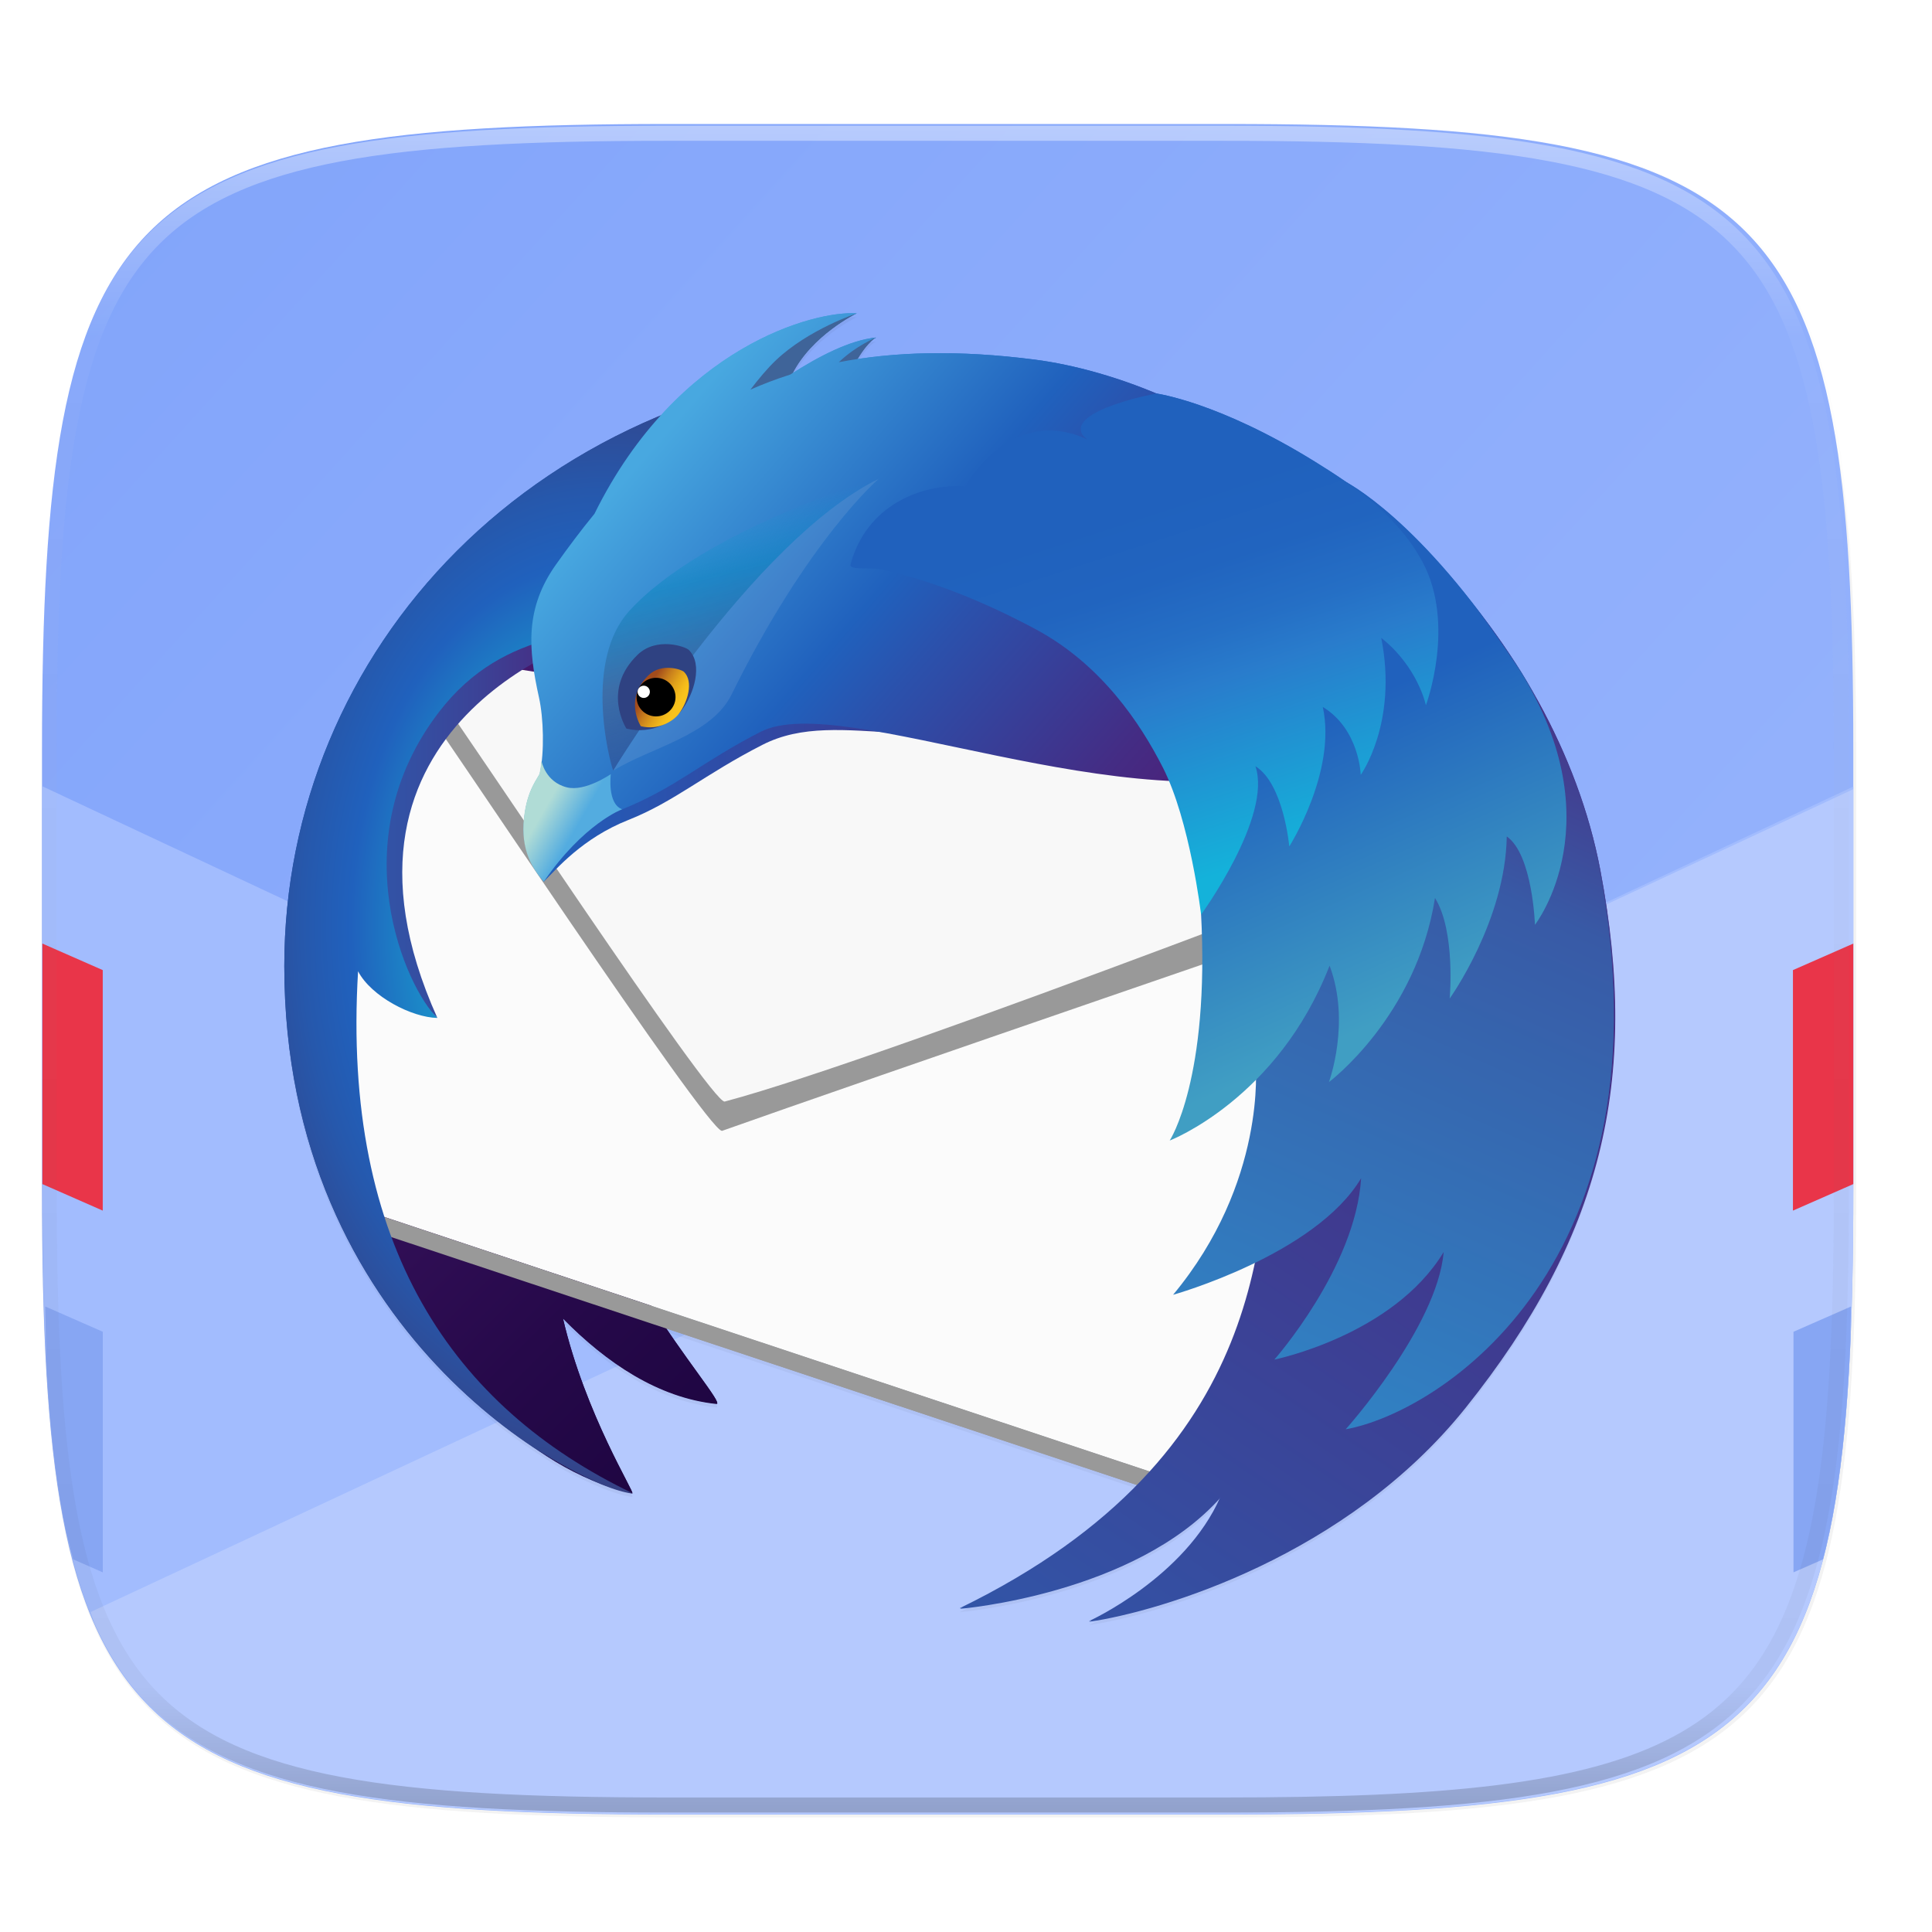 <?xml version="1.0" encoding="UTF-8" standalone="no"?>
<!-- Created with Inkscape (http://www.inkscape.org/) -->

<svg
   xmlns:dc="http://purl.org/dc/elements/1.1/"
   xmlns:cc="http://creativecommons.org/ns#"
   xmlns:rdf="http://www.w3.org/1999/02/22-rdf-syntax-ns#"
   xmlns:svg="http://www.w3.org/2000/svg"
   xmlns="http://www.w3.org/2000/svg"
   xmlns:xlink="http://www.w3.org/1999/xlink"
   xmlns:sodipodi="http://sodipodi.sourceforge.net/DTD/sodipodi-0.dtd"
   xmlns:inkscape="http://www.inkscape.org/namespaces/inkscape"
   width="256"
   height="256"
   viewBox="0 0 67.733 67.733"
   version="1.1"
   id="svg1488"
   inkscape:version="0.92.3 (2405546, 2018-03-11)"
   sodipodi:docname="thunderbird.svg">
  <defs
     id="defs1482">
    <clipPath
       clipPathUnits="userSpaceOnUse"
       id="clipPath1025">
      <path
         id="path1027"
         d="M 111.941,84 C 99.36,84.145 90.153,83.714 82.625,87.867 c -3.764,2.077 -6.752,5.575 -8.398,9.961 C 72.58,102.214 72,107.424 72,114 v 42 h 160 v -26 c 0,-6.576 -0.58,-11.786 -2.227,-16.172 -0.205,-0.545 -0.479,-1.04 -0.742,-1.543 -0.1,-0.185 -0.178,-0.381 -0.273,-0.566 -1.727,-3.388 -4.255,-6.145 -7.383,-7.871 C 213.846,99.694 204.64,100.145 192.059,100 H 192 151.668 L 135.453,84 h -23.492 z"
         style="color:#000000;font-style:normal;font-variant:normal;font-weight:normal;font-stretch:normal;font-size:medium;line-height:normal;font-family:sans-serif;font-variant-ligatures:none;font-variant-position:normal;font-variant-caps:normal;font-variant-numeric:normal;font-variant-alternates:normal;font-feature-settings:normal;text-indent:0;text-align:start;text-decoration:none;text-decoration-line:none;text-decoration-style:solid;text-decoration-color:#000000;letter-spacing:normal;word-spacing:normal;text-transform:none;writing-mode:lr-tb;direction:ltr;baseline-shift:baseline;text-anchor:start;white-space:normal;shape-padding:0;clip-rule:nonzero;display:inline;overflow:visible;visibility:visible;opacity:1;isolation:auto;mix-blend-mode:normal;color-interpolation:sRGB;color-interpolation-filters:linearRGB;solid-color:#000000;solid-opacity:1;fill:#e3dfd5;fill-opacity:1;fill-rule:nonzero;stroke:none;stroke-width:4;stroke-linecap:butt;stroke-linejoin:miter;stroke-miterlimit:4;stroke-dasharray:none;stroke-dashoffset:0;stroke-opacity:1;marker:none;color-rendering:auto;image-rendering:auto;shape-rendering:auto;text-rendering:auto;enable-background:accumulate"
         inkscape:connector-curvature="0" />
    </clipPath>
    <clipPath
       clipPathUnits="userSpaceOnUse"
       id="clipPath1082-3">
      <path
         sodipodi:nodetypes="sssssssss"
         inkscape:connector-curvature="0"
         id="path1084-6"
         d="M 361.938,-212 C 507.235,-212 528,-191.287 528,-46.125 V 70.125 C 528,215.286 507.235,236 361.938,236 H 214.062 C 68.765,236 48,215.286 48,70.125 V -46.125 C 48,-191.287 68.765,-212 214.062,-212 Z"
         style="display:inline;opacity:1;fill:#8c59d9;fill-opacity:1;stroke:none;stroke-width:2;stroke-linecap:round;stroke-linejoin:round;stroke-miterlimit:4;stroke-dasharray:none;stroke-dashoffset:0;stroke-opacity:1;enable-background:new" />
    </clipPath>
    <clipPath
       clipPathUnits="userSpaceOnUse"
       id="clipPath1082-3-5">
      <path
         sodipodi:nodetypes="sssssssss"
         inkscape:connector-curvature="0"
         id="path1084-6-6"
         d="M 361.938,-212 C 507.235,-212 528,-191.287 528,-46.125 V 70.125 C 528,215.286 507.235,236 361.938,236 H 214.062 C 68.765,236 48,215.286 48,70.125 V -46.125 C 48,-191.287 68.765,-212 214.062,-212 Z"
         style="display:inline;opacity:1;fill:#8c59d9;fill-opacity:1;stroke:none;stroke-width:2;stroke-linecap:round;stroke-linejoin:round;stroke-miterlimit:4;stroke-dasharray:none;stroke-dashoffset:0;stroke-opacity:1;enable-background:new" />
    </clipPath>
    <clipPath
       clipPathUnits="userSpaceOnUse"
       id="clipPath1082-3-9">
      <path
         sodipodi:nodetypes="sssssssss"
         inkscape:connector-curvature="0"
         id="path1084-6-3"
         d="M 361.938,-212 C 507.235,-212 528,-191.287 528,-46.125 V 70.125 C 528,215.286 507.235,236 361.938,236 H 214.062 C 68.765,236 48,215.286 48,70.125 V -46.125 C 48,-191.287 68.765,-212 214.062,-212 Z"
         style="display:inline;opacity:1;fill:#8c59d9;fill-opacity:1;stroke:none;stroke-width:2;stroke-linecap:round;stroke-linejoin:round;stroke-miterlimit:4;stroke-dasharray:none;stroke-dashoffset:0;stroke-opacity:1;enable-background:new" />
    </clipPath>
    <clipPath
       clipPathUnits="userSpaceOnUse"
       id="clipPath1082-3-3">
      <path
         sodipodi:nodetypes="sssssssss"
         inkscape:connector-curvature="0"
         id="path1084-6-67"
         d="M 361.938,-212 C 507.235,-212 528,-191.287 528,-46.125 V 70.125 C 528,215.286 507.235,236 361.938,236 H 214.062 C 68.765,236 48,215.286 48,70.125 V -46.125 C 48,-191.287 68.765,-212 214.062,-212 Z"
         style="display:inline;opacity:1;fill:#8c59d9;fill-opacity:1;stroke:none;stroke-width:2;stroke-linecap:round;stroke-linejoin:round;stroke-miterlimit:4;stroke-dasharray:none;stroke-dashoffset:0;stroke-opacity:1;enable-background:new" />
    </clipPath>
    <clipPath
       clipPathUnits="userSpaceOnUse"
       id="clipPath1082-3-53">
      <path
         sodipodi:nodetypes="sssssssss"
         inkscape:connector-curvature="0"
         id="path1084-6-5"
         d="M 361.938,-212 C 507.235,-212 528,-191.287 528,-46.125 V 70.125 C 528,215.286 507.235,236 361.938,236 H 214.062 C 68.765,236 48,215.286 48,70.125 V -46.125 C 48,-191.287 68.765,-212 214.062,-212 Z"
         style="display:inline;opacity:1;fill:#8c59d9;fill-opacity:1;stroke:none;stroke-width:2;stroke-linecap:round;stroke-linejoin:round;stroke-miterlimit:4;stroke-dasharray:none;stroke-dashoffset:0;stroke-opacity:1;enable-background:new" />
    </clipPath>
    <clipPath
       clipPathUnits="userSpaceOnUse"
       id="clipPath1082-3-6">
      <path
         sodipodi:nodetypes="sssssssss"
         inkscape:connector-curvature="0"
         id="path1084-6-2"
         d="M 361.938,-212 C 507.235,-212 528,-191.287 528,-46.125 V 70.125 C 528,215.286 507.235,236 361.938,236 H 214.062 C 68.765,236 48,215.286 48,70.125 V -46.125 C 48,-191.287 68.765,-212 214.062,-212 Z"
         style="display:inline;opacity:1;fill:#8c59d9;fill-opacity:1;stroke:none;stroke-width:2;stroke-linecap:round;stroke-linejoin:round;stroke-miterlimit:4;stroke-dasharray:none;stroke-dashoffset:0;stroke-opacity:1;enable-background:new" />
    </clipPath>
    <clipPath
       clipPathUnits="userSpaceOnUse"
       id="clipPath1082-3-91">
      <path
         sodipodi:nodetypes="sssssssss"
         inkscape:connector-curvature="0"
         id="path1084-6-27"
         d="M 361.938,-212 C 507.235,-212 528,-191.287 528,-46.125 V 70.125 C 528,215.286 507.235,236 361.938,236 H 214.062 C 68.765,236 48,215.286 48,70.125 V -46.125 C 48,-191.287 68.765,-212 214.062,-212 Z"
         style="display:inline;opacity:1;fill:#8c59d9;fill-opacity:1;stroke:none;stroke-width:2;stroke-linecap:round;stroke-linejoin:round;stroke-miterlimit:4;stroke-dasharray:none;stroke-dashoffset:0;stroke-opacity:1;enable-background:new" />
    </clipPath>
    <clipPath
       clipPathUnits="userSpaceOnUse"
       id="clipPath1025-0">
      <path
         style="opacity:1;fill:#8c59d9;fill-opacity:1;stroke:none;stroke-width:2;stroke-linecap:round;stroke-linejoin:round;stroke-miterlimit:4;stroke-dasharray:none;stroke-dashoffset:0;stroke-opacity:1"
         d="M 329.938,32 C 475.235,32 496,52.713 496,197.875 v 116.25 C 496,459.286 475.235,480 329.938,480 H 182.062 C 36.765,480 16,459.286 16,314.125 V 197.875 C 16,52.713 36.765,32 182.062,32 Z"
         id="path1027-9"
         inkscape:connector-curvature="0"
         sodipodi:nodetypes="sssssssss" />
    </clipPath>
    <clipPath
       clipPathUnits="userSpaceOnUse"
       id="clipPath4277-8">
      <rect
         style="color:#000000;display:inline;overflow:visible;visibility:visible;opacity:0.82;fill:#88b637;fill-opacity:1;fill-rule:nonzero;stroke:none;stroke-width:2;stroke-linecap:butt;stroke-linejoin:miter;stroke-miterlimit:4;stroke-dasharray:none;stroke-dashoffset:0;stroke-opacity:1;marker:none;enable-background:accumulate"
         id="rect4279-6"
         width="512"
         height="512"
         x="5.5999999e-07"
         y="0"
         ry="1" />
    </clipPath>
    <linearGradient
       id="linearGradient3650-7-9">
      <stop
         style="stop-color:#5884f4;stop-opacity:1"
         offset="0"
         id="stop4366" />
      <stop
         id="stop4368"
         offset="1"
         style="stop-color:#80a3fa;stop-opacity:1" />
    </linearGradient>
    <clipPath
       clipPathUnits="userSpaceOnUse"
       id="clipPath1082-3-36">
      <path
         sodipodi:nodetypes="sssssssss"
         inkscape:connector-curvature="0"
         id="path1084-6-0"
         d="M 361.938,-212 C 507.235,-212 528,-191.287 528,-46.125 V 70.125 C 528,215.286 507.235,236 361.938,236 H 214.062 C 68.765,236 48,215.286 48,70.125 V -46.125 C 48,-191.287 68.765,-212 214.062,-212 Z"
         style="display:inline;opacity:1;fill:#8c59d9;fill-opacity:1;stroke:none;stroke-width:2;stroke-linecap:round;stroke-linejoin:round;stroke-miterlimit:4;stroke-dasharray:none;stroke-dashoffset:0;stroke-opacity:1;enable-background:new" />
    </clipPath>
    <clipPath
       clipPathUnits="userSpaceOnUse"
       id="clipPath983">
      <path
         id="path985"
         d="M 115.031,44 C 42.383,44 32,54.357 32,126.938 v 58.125 C 32,257.643 42.383,268 115.031,268 H 152 V 44 Z"
         style="opacity:1;fill:#4d4d4d;fill-opacity:1;stroke:none;stroke-width:2;stroke-linecap:round;stroke-linejoin:round;stroke-miterlimit:4;stroke-dasharray:none;stroke-dashoffset:0;stroke-opacity:1"
         inkscape:connector-curvature="0" />
    </clipPath>
    <clipPath
       clipPathUnits="userSpaceOnUse"
       id="clipPath1082-3-62">
      <path
         sodipodi:nodetypes="sssssssss"
         inkscape:connector-curvature="0"
         id="path1084-6-61"
         d="M 361.938,-212 C 507.235,-212 528,-191.287 528,-46.125 V 70.125 C 528,215.286 507.235,236 361.938,236 H 214.062 C 68.765,236 48,215.286 48,70.125 V -46.125 C 48,-191.287 68.765,-212 214.062,-212 Z"
         style="display:inline;opacity:1;fill:#8c59d9;fill-opacity:1;stroke:none;stroke-width:2;stroke-linecap:round;stroke-linejoin:round;stroke-miterlimit:4;stroke-dasharray:none;stroke-dashoffset:0;stroke-opacity:1;enable-background:new" />
    </clipPath>
    <clipPath
       clipPathUnits="userSpaceOnUse"
       id="clipPath949">
      <path
         sodipodi:nodetypes="sssssssss"
         inkscape:connector-curvature="0"
         id="path951"
         d="M 329.938,32 C 475.235,32 496,52.713 496,197.875 v 116.25 C 496,459.286 475.235,480 329.938,480 H 182.062 C 36.765,480 16,459.286 16,314.125 V 197.875 C 16,52.713 36.765,32 182.062,32 Z"
         style="opacity:1;fill:#eab305;fill-opacity:1;stroke:none;stroke-width:4;stroke-linecap:round;stroke-linejoin:round;stroke-miterlimit:4;stroke-dasharray:none;stroke-dashoffset:0;stroke-opacity:1" />
    </clipPath>
    <clipPath
       clipPathUnits="userSpaceOnUse"
       id="clipPath954">
      <path
         sodipodi:nodetypes="sssssssss"
         inkscape:connector-curvature="0"
         id="path952"
         d="M 329.938,32 C 475.235,32 496,52.713 496,197.875 v 116.25 C 496,459.286 475.235,480 329.938,480 H 182.062 C 36.765,480 16,459.286 16,314.125 V 197.875 C 16,52.713 36.765,32 182.062,32 Z"
         style="opacity:1;fill:#eab305;fill-opacity:1;stroke:none;stroke-width:4;stroke-linecap:round;stroke-linejoin:round;stroke-miterlimit:4;stroke-dasharray:none;stroke-dashoffset:0;stroke-opacity:1" />
    </clipPath>
    <clipPath
       clipPathUnits="userSpaceOnUse"
       id="clipPath1082-3-8">
      <path
         sodipodi:nodetypes="sssssssss"
         inkscape:connector-curvature="0"
         id="path1084-6-7"
         d="M 361.938,-212 C 507.235,-212 528,-191.287 528,-46.125 V 70.125 C 528,215.286 507.235,236 361.938,236 H 214.062 C 68.765,236 48,215.286 48,70.125 V -46.125 C 48,-191.287 68.765,-212 214.062,-212 Z"
         style="display:inline;opacity:1;fill:#8c59d9;fill-opacity:1;stroke:none;stroke-width:2;stroke-linecap:round;stroke-linejoin:round;stroke-miterlimit:4;stroke-dasharray:none;stroke-dashoffset:0;stroke-opacity:1;enable-background:new" />
    </clipPath>
    <clipPath
       clipPathUnits="userSpaceOnUse"
       id="clipPath1082-3-92">
      <path
         sodipodi:nodetypes="sssssssss"
         inkscape:connector-curvature="0"
         id="path1084-6-02"
         d="M 361.938,-212 C 507.235,-212 528,-191.287 528,-46.125 V 70.125 C 528,215.286 507.235,236 361.938,236 H 214.062 C 68.765,236 48,215.286 48,70.125 V -46.125 C 48,-191.287 68.765,-212 214.062,-212 Z"
         style="display:inline;opacity:1;fill:#8c59d9;fill-opacity:1;stroke:none;stroke-width:2;stroke-linecap:round;stroke-linejoin:round;stroke-miterlimit:4;stroke-dasharray:none;stroke-dashoffset:0;stroke-opacity:1;enable-background:new" />
    </clipPath>
    <clipPath
       clipPathUnits="userSpaceOnUse"
       id="clipPath1082">
      <path
         sodipodi:nodetypes="sssssssss"
         inkscape:connector-curvature="0"
         id="path1084"
         d="M 361.938,-212 C 507.235,-212 528,-191.287 528,-46.125 V 70.125 C 528,215.286 507.235,236 361.938,236 H 214.062 C 68.765,236 48,215.286 48,70.125 V -46.125 C 48,-191.287 68.765,-212 214.062,-212 Z"
         style="display:inline;opacity:1;fill:#8c59d9;fill-opacity:1;stroke:none;stroke-width:2;stroke-linecap:round;stroke-linejoin:round;stroke-miterlimit:4;stroke-dasharray:none;stroke-dashoffset:0;stroke-opacity:1;enable-background:new" />
    </clipPath>
    <clipPath
       clipPathUnits="userSpaceOnUse"
       id="clipPath1082-3-361">
      <path
         sodipodi:nodetypes="sssssssss"
         inkscape:connector-curvature="0"
         id="path1084-6-29"
         d="M 361.938,-212 C 507.235,-212 528,-191.287 528,-46.125 V 70.125 C 528,215.286 507.235,236 361.938,236 H 214.062 C 68.765,236 48,215.286 48,70.125 V -46.125 C 48,-191.287 68.765,-212 214.062,-212 Z"
         style="display:inline;opacity:1;fill:#8c59d9;fill-opacity:1;stroke:none;stroke-width:2;stroke-linecap:round;stroke-linejoin:round;stroke-miterlimit:4;stroke-dasharray:none;stroke-dashoffset:0;stroke-opacity:1;enable-background:new" />
    </clipPath>
    <clipPath
       clipPathUnits="userSpaceOnUse"
       id="clipPath1079">
      <circle
         cx="213.843"
         cy="146"
         r="55"
         style="color:#000000;display:inline;overflow:visible;visibility:visible;opacity:1;fill:url(#linearGradient1083);fill-opacity:1;fill-rule:nonzero;stroke:none;stroke-width:8;stroke-linecap:butt;stroke-linejoin:miter;stroke-miterlimit:4;stroke-dasharray:none;stroke-dashoffset:0;stroke-opacity:1;marker:none;enable-background:accumulate"
         id="circle1081"
         transform="scale(-1,1)" />
    </clipPath>
    <clipPath
       clipPathUnits="userSpaceOnUse"
       id="clipPath984">
      <circle
         cx="213.843"
         cy="146"
         r="55"
         style="color:#000000;display:inline;overflow:visible;visibility:visible;opacity:1;fill:url(#linearGradient1083);fill-opacity:1;fill-rule:nonzero;stroke:none;stroke-width:8;stroke-linecap:butt;stroke-linejoin:miter;stroke-miterlimit:4;stroke-dasharray:none;stroke-dashoffset:0;stroke-opacity:1;marker:none;enable-background:accumulate"
         id="circle982"
         transform="scale(-1,1)" />
    </clipPath>
    <clipPath
       clipPathUnits="userSpaceOnUse"
       id="clipPath988">
      <circle
         cx="213.843"
         cy="146"
         r="55"
         style="color:#000000;display:inline;overflow:visible;visibility:visible;opacity:1;fill:url(#linearGradient1083);fill-opacity:1;fill-rule:nonzero;stroke:none;stroke-width:8;stroke-linecap:butt;stroke-linejoin:miter;stroke-miterlimit:4;stroke-dasharray:none;stroke-dashoffset:0;stroke-opacity:1;marker:none;enable-background:accumulate"
         id="circle986"
         transform="scale(-1,1)" />
    </clipPath>
    <clipPath
       clipPathUnits="userSpaceOnUse"
       id="clipPath992">
      <circle
         cx="213.843"
         cy="146"
         r="55"
         style="color:#000000;display:inline;overflow:visible;visibility:visible;opacity:1;fill:url(#linearGradient1083);fill-opacity:1;fill-rule:nonzero;stroke:none;stroke-width:8;stroke-linecap:butt;stroke-linejoin:miter;stroke-miterlimit:4;stroke-dasharray:none;stroke-dashoffset:0;stroke-opacity:1;marker:none;enable-background:accumulate"
         id="circle990"
         transform="scale(-1,1)" />
    </clipPath>
    <clipPath
       clipPathUnits="userSpaceOnUse"
       id="clipPath1082-3-31">
      <path
         sodipodi:nodetypes="sssssssss"
         inkscape:connector-curvature="0"
         id="path1084-6-9"
         d="M 361.938,-212 C 507.235,-212 528,-191.287 528,-46.125 V 70.125 C 528,215.286 507.235,236 361.938,236 H 214.062 C 68.765,236 48,215.286 48,70.125 V -46.125 C 48,-191.287 68.765,-212 214.062,-212 Z"
         style="display:inline;opacity:1;fill:#8c59d9;fill-opacity:1;stroke:none;stroke-width:2;stroke-linecap:round;stroke-linejoin:round;stroke-miterlimit:4;stroke-dasharray:none;stroke-dashoffset:0;stroke-opacity:1;enable-background:new" />
    </clipPath>
    <clipPath
       clipPathUnits="userSpaceOnUse"
       id="clipPath1205">
      <path
         id="path1207"
         d="M 115.031,44 C 42.383,44 32,54.357 32,126.938 v 58.125 c 0,13.772 0.379,25.294 1.482,34.938 H 270.518 C 271.621,210.356 272,198.834 272,185.062 v -58.125 C 272,54.357 261.617,44 188.969,44 Z"
         style="opacity:1;fill:#f1f0e9;fill-opacity:1;stroke:none;stroke-width:2;stroke-linecap:round;stroke-linejoin:round;stroke-miterlimit:4;stroke-dasharray:none;stroke-dashoffset:0;stroke-opacity:1"
         inkscape:connector-curvature="0" />
    </clipPath>
    <clipPath
       clipPathUnits="userSpaceOnUse"
       id="clipPath1082-3-4">
      <path
         sodipodi:nodetypes="sssssssss"
         inkscape:connector-curvature="0"
         id="path1084-6-78"
         d="M 361.938,-212 C 507.235,-212 528,-191.287 528,-46.125 V 70.125 C 528,215.286 507.235,236 361.938,236 H 214.062 C 68.765,236 48,215.286 48,70.125 V -46.125 C 48,-191.287 68.765,-212 214.062,-212 Z"
         style="display:inline;opacity:1;fill:#8c59d9;fill-opacity:1;stroke:none;stroke-width:2;stroke-linecap:round;stroke-linejoin:round;stroke-miterlimit:4;stroke-dasharray:none;stroke-dashoffset:0;stroke-opacity:1;enable-background:new" />
    </clipPath>
    <clipPath
       clipPathUnits="userSpaceOnUse"
       id="clipPath1082-3-45">
      <path
         sodipodi:nodetypes="sssssssss"
         inkscape:connector-curvature="0"
         id="path1084-6-03"
         d="M 361.938,-212 C 507.235,-212 528,-191.287 528,-46.125 V 70.125 C 528,215.286 507.235,236 361.938,236 H 214.062 C 68.765,236 48,215.286 48,70.125 V -46.125 C 48,-191.287 68.765,-212 214.062,-212 Z"
         style="display:inline;opacity:1;fill:#8c59d9;fill-opacity:1;stroke:none;stroke-width:2;stroke-linecap:round;stroke-linejoin:round;stroke-miterlimit:4;stroke-dasharray:none;stroke-dashoffset:0;stroke-opacity:1;enable-background:new" />
    </clipPath>
    <clipPath
       clipPathUnits="userSpaceOnUse"
       id="clipPath1082-3-61">
      <path
         sodipodi:nodetypes="sssssssss"
         inkscape:connector-curvature="0"
         id="path1084-6-06"
         d="M 361.938,-212 C 507.235,-212 528,-191.287 528,-46.125 V 70.125 C 528,215.286 507.235,236 361.938,236 H 214.062 C 68.765,236 48,215.286 48,70.125 V -46.125 C 48,-191.287 68.765,-212 214.062,-212 Z"
         style="display:inline;opacity:1;fill:#8c59d9;fill-opacity:1;stroke:none;stroke-width:2;stroke-linecap:round;stroke-linejoin:round;stroke-miterlimit:4;stroke-dasharray:none;stroke-dashoffset:0;stroke-opacity:1;enable-background:new" />
    </clipPath>
    <clipPath
       clipPathUnits="userSpaceOnUse"
       id="clipPath1064">
      <path
         style="opacity:1;fill:#a3dbf0;fill-opacity:1;stroke:none;stroke-width:2;stroke-linecap:round;stroke-linejoin:round;stroke-miterlimit:4;stroke-dasharray:none;stroke-dashoffset:0;stroke-opacity:1"
         d="M 115.031,44 C 42.383,44 32,54.357 32,126.938 v 58.125 c 0,10.166 0.218,19.071 0.768,26.938 3.376,48.301 19.79,56 82.264,56 h 73.938 c 62.473,0 78.887,-7.699 82.264,-56 C 271.782,204.133 272,195.228 272,185.062 v -58.125 C 272,54.357 261.617,44 188.969,44 Z"
         id="path1066"
         inkscape:connector-curvature="0" />
    </clipPath>
    <clipPath
       clipPathUnits="userSpaceOnUse"
       id="clipPath1082-3-32">
      <path
         sodipodi:nodetypes="sssssssss"
         inkscape:connector-curvature="0"
         id="path1084-6-061"
         d="M 361.938,-212 C 507.235,-212 528,-191.287 528,-46.125 V 70.125 C 528,215.286 507.235,236 361.938,236 H 214.062 C 68.765,236 48,215.286 48,70.125 V -46.125 C 48,-191.287 68.765,-212 214.062,-212 Z"
         style="display:inline;opacity:1;fill:#8c59d9;fill-opacity:1;stroke:none;stroke-width:2;stroke-linecap:round;stroke-linejoin:round;stroke-miterlimit:4;stroke-dasharray:none;stroke-dashoffset:0;stroke-opacity:1;enable-background:new" />
    </clipPath>
    <clipPath
       clipPathUnits="userSpaceOnUse"
       id="clipPath947">
      <path
         sodipodi:nodetypes="sssssssss"
         inkscape:connector-curvature="0"
         id="path949"
         d="m 191.433,45.067 c 77.492,0 88.567,11.047 88.567,88.467 v 62 C 280,272.953 268.925,284 191.433,284 H 112.567 C 35.075,284 24,272.953 24,195.533 v -62 c 0,-77.42 11.075,-88.467 88.567,-88.467 z"
         style="opacity:1;fill:#a4c1f9;fill-opacity:1;stroke:none;stroke-width:2;stroke-linecap:round;stroke-linejoin:round;stroke-miterlimit:4;stroke-dasharray:none;stroke-dashoffset:0;stroke-opacity:1" />
    </clipPath>
    <clipPath
       clipPathUnits="userSpaceOnUse"
       id="clipPath1082-3-55">
      <path
         sodipodi:nodetypes="sssssssss"
         inkscape:connector-curvature="0"
         id="path1084-6-4"
         d="M 361.938,-212 C 507.235,-212 528,-191.287 528,-46.125 V 70.125 C 528,215.286 507.235,236 361.938,236 H 214.062 C 68.765,236 48,215.286 48,70.125 V -46.125 C 48,-191.287 68.765,-212 214.062,-212 Z"
         style="display:inline;opacity:1;fill:#8c59d9;fill-opacity:1;stroke:none;stroke-width:2;stroke-linecap:round;stroke-linejoin:round;stroke-miterlimit:4;stroke-dasharray:none;stroke-dashoffset:0;stroke-opacity:1;enable-background:new" />
    </clipPath>
    <clipPath
       clipPathUnits="userSpaceOnUse"
       id="clipPath991">
      <path
         sodipodi:nodetypes="sssssssss"
         inkscape:connector-curvature="0"
         id="path993"
         d="M 188.969,44 C 261.617,44 272,54.357 272,126.938 v 58.125 C 272,257.643 261.617,268 188.969,268 h -73.938 C 42.383,268 32,257.643 32,185.062 v -58.125 C 32,54.357 42.383,44 115.031,44 Z"
         style="opacity:1;fill:#6dc7f1;fill-opacity:1;stroke:none;stroke-width:2;stroke-linecap:round;stroke-linejoin:round;stroke-miterlimit:4;stroke-dasharray:none;stroke-dashoffset:0;stroke-opacity:1" />
    </clipPath>
    <clipPath
       clipPathUnits="userSpaceOnUse"
       id="clipPath978">
      <path
         sodipodi:nodetypes="sssssssss"
         inkscape:connector-curvature="0"
         id="path976"
         d="M 188.969,44 C 261.617,44 272,54.357 272,126.938 v 58.125 C 272,257.643 261.617,268 188.969,268 h -73.938 C 42.383,268 32,257.643 32,185.062 v -58.125 C 32,54.357 42.383,44 115.031,44 Z"
         style="opacity:1;fill:#6dc7f1;fill-opacity:1;stroke:none;stroke-width:2;stroke-linecap:round;stroke-linejoin:round;stroke-miterlimit:4;stroke-dasharray:none;stroke-dashoffset:0;stroke-opacity:1" />
    </clipPath>
    <clipPath
       clipPathUnits="userSpaceOnUse"
       id="clipPath942">
      <path
         sodipodi:nodetypes="sssssssss"
         inkscape:connector-curvature="0"
         id="path944"
         d="M 188.969,44 C 261.617,44 272,54.357 272,126.938 v 58.125 C 272,257.643 261.617,268 188.969,268 h -73.938 C 42.383,268 32,257.643 32,185.062 v -58.125 C 32,54.357 42.383,44 115.031,44 Z"
         style="display:inline;opacity:1;fill:#46a926;fill-opacity:1;stroke:none;stroke-width:2;stroke-linecap:round;stroke-linejoin:round;stroke-miterlimit:4;stroke-dasharray:none;stroke-dashoffset:0;stroke-opacity:1;enable-background:new" />
    </clipPath>
    <clipPath
       clipPathUnits="userSpaceOnUse"
       id="clipPath1082-3-7">
      <path
         sodipodi:nodetypes="sssssssss"
         inkscape:connector-curvature="0"
         id="path1084-6-65"
         d="M 361.938,-212 C 507.235,-212 528,-191.287 528,-46.125 V 70.125 C 528,215.286 507.235,236 361.938,236 H 214.062 C 68.765,236 48,215.286 48,70.125 V -46.125 C 48,-191.287 68.765,-212 214.062,-212 Z"
         style="display:inline;opacity:1;fill:#8c59d9;fill-opacity:1;stroke:none;stroke-width:2;stroke-linecap:round;stroke-linejoin:round;stroke-miterlimit:4;stroke-dasharray:none;stroke-dashoffset:0;stroke-opacity:1;enable-background:new" />
    </clipPath>
    <radialGradient
       id="radialGradient3322"
       gradientUnits="userSpaceOnUse"
       cy="-2.065"
       cx="26.617"
       gradientTransform="matrix(-4.8906e-8,-2.852,3.756,0,674.001,398.263)"
       r="23">
      <stop
         id="stop2749"
         style="stop-color:#d280b9;stop-opacity:1"
         offset="0" />
      <stop
         offset="0.529"
         style="stop-color:#b549b5;stop-opacity:1"
         id="stop4269" />
      <stop
         id="stop2755"
         style="stop-color:#8940a8;stop-opacity:1"
         offset="1" />
    </radialGradient>
    <clipPath
       clipPathUnits="userSpaceOnUse"
       id="clipPath1082-3-69">
      <path
         sodipodi:nodetypes="sssssssss"
         inkscape:connector-curvature="0"
         id="path1084-6-37"
         d="M 361.938,-212 C 507.235,-212 528,-191.287 528,-46.125 V 70.125 C 528,215.286 507.235,236 361.938,236 H 214.062 C 68.765,236 48,215.286 48,70.125 V -46.125 C 48,-191.287 68.765,-212 214.062,-212 Z"
         style="display:inline;opacity:1;fill:#8c59d9;fill-opacity:1;stroke:none;stroke-width:2;stroke-linecap:round;stroke-linejoin:round;stroke-miterlimit:4;stroke-dasharray:none;stroke-dashoffset:0;stroke-opacity:1;enable-background:new" />
    </clipPath>
    <linearGradient
       id="linearGradient4284"
       y2="48.21"
       gradientUnits="userSpaceOnUse"
       y1="463.79"
       gradientTransform="translate(-1.6559e-6,2.886)"
       x2="309.45"
       x1="309.45">
      <stop
         id="stop4349"
         style="stop-opacity:0"
         offset="0" />
      <stop
         id="stop4355"
         offset=".496" />
      <stop
         id="stop4351"
         style="stop-opacity:0"
         offset="1" />
    </linearGradient>
    <filter
       id="filter4300"
       style="color-interpolation-filters:sRGB"
       height="1.192"
       width="1.192"
       y="-0.096"
       x="-0.096">
      <feGaussianBlur
         id="feGaussianBlur4302"
         stdDeviation="16.624" />
    </filter>
    <filter
       id="filter4315"
       style="color-interpolation-filters:sRGB"
       height="1.024"
       width="1.024"
       y="-0.012"
       x="-0.012">
      <feGaussianBlur
         id="feGaussianBlur4317"
         stdDeviation="2.078" />
    </filter>
    <linearGradient
       id="linearGradient4257"
       y2="154.86"
       gradientUnits="userSpaceOnUse"
       y1="460.98"
       x2="464"
       x1="126.19">
      <stop
         id="stop4273"
         style="stop-color:#d9eabb"
         offset="0" />
      <stop
         id="stop4271"
         style="stop-color:#f0f7e5"
         offset="1" />
    </linearGradient>
    <linearGradient
       id="linearGradient4432"
       y2="255.67"
       gradientUnits="userSpaceOnUse"
       y1="236.42"
       x2="344.65"
       x1="364.35">
      <stop
         id="stop4144"
         style="stop-color:#88b637"
         offset="0" />
      <stop
         id="stop4146"
         style="stop-color:#88b637;stop-opacity:0"
         offset="1" />
    </linearGradient>
    <filter
       id="filter4300-5"
       style="color-interpolation-filters:sRGB"
       height="1.192"
       width="1.192"
       y="-0.096"
       x="-0.096">
      <feGaussianBlur
         id="feGaussianBlur4302-3"
         stdDeviation="16.624" />
    </filter>
    <filter
       id="filter4315-5"
       style="color-interpolation-filters:sRGB"
       height="1.024"
       width="1.024"
       y="-0.012"
       x="-0.012">
      <feGaussianBlur
         id="feGaussianBlur4317-6"
         stdDeviation="2.078" />
    </filter>
    <linearGradient
       id="linearGradient4432-1"
       y2="255.67"
       gradientUnits="userSpaceOnUse"
       y1="236.42"
       x2="344.65"
       x1="364.35">
      <stop
         id="stop4144-2"
         style="stop-color:#88b637"
         offset="0" />
      <stop
         id="stop4146-7"
         style="stop-color:#88b637;stop-opacity:0"
         offset="1" />
    </linearGradient>
    <linearGradient
       inkscape:collect="always"
       xlink:href="#linearGradient1061"
       id="linearGradient1063"
       x1="16"
       y1="28"
       x2="352"
       y2="332"
       gradientUnits="userSpaceOnUse"
       gradientTransform="matrix(2.079,0,0,2.079,-650.594,-44.577)" />
    <linearGradient
       inkscape:collect="always"
       id="linearGradient1061">
      <stop
         style="stop-color:#80a3fa;stop-opacity:1;"
         offset="0"
         id="stop1057" />
      <stop
         style="stop-color:#a2bcfe;stop-opacity:1"
         offset="1"
         id="stop1059" />
    </linearGradient>
    <clipPath
       clipPathUnits="userSpaceOnUse"
       id="clipPath947-7">
      <path
         sodipodi:nodetypes="sssssssss"
         inkscape:connector-curvature="0"
         id="path949-5"
         d="m 191.433,45.067 c 77.492,0 88.567,11.047 88.567,88.467 v 62 C 280,272.953 268.925,284 191.433,284 H 112.567 C 35.075,284 24,272.953 24,195.533 v -62 c 0,-77.42 11.075,-88.467 88.567,-88.467 z"
         style="opacity:1;fill:#a4c1f9;fill-opacity:1;stroke:none;stroke-width:2;stroke-linecap:round;stroke-linejoin:round;stroke-miterlimit:4;stroke-dasharray:none;stroke-dashoffset:0;stroke-opacity:1" />
    </clipPath>
    <clipPath
       clipPathUnits="userSpaceOnUse"
       id="clipPath1082-3-32-1">
      <path
         sodipodi:nodetypes="sssssssss"
         inkscape:connector-curvature="0"
         id="path1084-6-061-2"
         d="M 361.938,-212 C 507.235,-212 528,-191.287 528,-46.125 V 70.125 C 528,215.286 507.235,236 361.938,236 H 214.062 C 68.765,236 48,215.286 48,70.125 V -46.125 C 48,-191.287 68.765,-212 214.062,-212 Z"
         style="display:inline;opacity:1;fill:#8c59d9;fill-opacity:1;stroke:none;stroke-width:2;stroke-linecap:round;stroke-linejoin:round;stroke-miterlimit:4;stroke-dasharray:none;stroke-dashoffset:0;stroke-opacity:1;enable-background:new" />
    </clipPath>
    <linearGradient
       inkscape:collect="always"
       xlink:href="#linearGradient1013"
       id="linearGradient1108"
       x1="296"
       y1="-212"
       x2="296"
       y2="236"
       gradientUnits="userSpaceOnUse" />
    <linearGradient
       id="linearGradient1013"
       inkscape:collect="always">
      <stop
         id="stop1005"
         offset="0"
         style="stop-color:#ffffff;stop-opacity:1;" />
      <stop
         style="stop-color:#ffffff;stop-opacity:0.098"
         offset="0.125"
         id="stop1007" />
      <stop
         style="stop-color:#000000;stop-opacity:0.098"
         offset="0.925"
         id="stop1009" />
      <stop
         id="stop1011-3"
         offset="1"
         style="stop-color:#000000;stop-opacity:0.498" />
    </linearGradient>
    <clipPath
       clipPathUnits="userSpaceOnUse"
       id="clipPath1082-3-367">
      <path
         sodipodi:nodetypes="sssssssss"
         inkscape:connector-curvature="0"
         id="path1084-6-53"
         d="M 361.938,-212 C 507.235,-212 528,-191.287 528,-46.125 V 70.125 C 528,215.286 507.235,236 361.938,236 H 214.062 C 68.765,236 48,215.286 48,70.125 V -46.125 C 48,-191.287 68.765,-212 214.062,-212 Z"
         style="display:inline;opacity:1;fill:#8c59d9;fill-opacity:1;stroke:none;stroke-width:2;stroke-linecap:round;stroke-linejoin:round;stroke-miterlimit:4;stroke-dasharray:none;stroke-dashoffset:0;stroke-opacity:1;enable-background:new" />
    </clipPath>
    <clipPath
       clipPathUnits="userSpaceOnUse"
       id="clipPath947-5">
      <path
         sodipodi:nodetypes="sssssssss"
         inkscape:connector-curvature="0"
         id="path949-6"
         d="m 191.433,45.067 c 77.492,0 88.567,11.047 88.567,88.467 v 62 C 280,272.953 268.925,284 191.433,284 H 112.567 C 35.075,284 24,272.953 24,195.533 v -62 c 0,-77.42 11.075,-88.467 88.567,-88.467 z"
         style="opacity:1;fill:#a4c1f9;fill-opacity:1;stroke:none;stroke-width:2;stroke-linecap:round;stroke-linejoin:round;stroke-miterlimit:4;stroke-dasharray:none;stroke-dashoffset:0;stroke-opacity:1" />
    </clipPath>
    <linearGradient
       inkscape:collect="always"
       xlink:href="#linearGradient1007"
       id="linearGradient1009"
       x1="-10.133"
       y1="215.733"
       x2="314.133"
       y2="215.733"
       gradientUnits="userSpaceOnUse"
       gradientTransform="matrix(-0.938,0,0,0.938,268.068,-1.818)" />
    <linearGradient
       inkscape:collect="always"
       id="linearGradient1007">
      <stop
         style="stop-color:#000000;stop-opacity:0.091"
         offset="0"
         id="stop1002" />
      <stop
         id="stop1011"
         offset="0.5"
         style="stop-color:#000000;stop-opacity:0.848" />
      <stop
         style="stop-color:#000000;stop-opacity:0;"
         offset="1"
         id="stop1004" />
    </linearGradient>
    <filter
       inkscape:collect="always"
       style="color-interpolation-filters:sRGB"
       id="filter1033"
       x="-0.019"
       width="1.038"
       y="-0.033"
       height="1.065">
      <feGaussianBlur
         inkscape:collect="always"
         stdDeviation="2.698"
         id="feGaussianBlur1035" />
    </filter>
    <linearGradient
       gradientTransform="matrix(0.265,0,0,0.265,-6.993,221.973)"
       inkscape:collect="always"
       xlink:href="#linearGradient1061"
       id="linearGradient1063-2"
       x1="16"
       y1="28"
       x2="352"
       y2="332"
       gradientUnits="userSpaceOnUse" />
    <filter
       inkscape:collect="always"
       style="color-interpolation-filters:sRGB"
       id="filter906"
       x="-0.023"
       width="1.046"
       y="-0.025"
       height="1.05">
      <feGaussianBlur
         inkscape:collect="always"
         stdDeviation="2.32"
         id="feGaussianBlur908" />
    </filter>
    <filter
       inkscape:collect="always"
       style="color-interpolation-filters:sRGB"
       id="filter4569"
       x="-0.012"
       width="1.023"
       y="-0.012"
       height="1.025">
      <feGaussianBlur
         inkscape:collect="always"
         stdDeviation="1.16"
         id="feGaussianBlur4571" />
    </filter>
    <filter
       inkscape:collect="always"
       style="color-interpolation-filters:sRGB"
       id="filter7202"
       x="-0.095"
       width="1.19"
       y="-0.097"
       height="1.194">
      <feGaussianBlur
         inkscape:collect="always"
         stdDeviation="6.981"
         id="feGaussianBlur7204" />
    </filter>
    <linearGradient
       inkscape:collect="always"
       xlink:href="#SVGID_1_"
       id="linearGradient10900"
       gradientUnits="userSpaceOnUse"
       x1="199.533"
       y1="201.907"
       x2="39.679"
       y2="42.053" />
    <linearGradient
       id="SVGID_1_"
       gradientUnits="userSpaceOnUse"
       x1="199.533"
       y1="201.907"
       x2="39.679"
       y2="42.053">
      <stop
         offset="0"
         style="stop-color:#130036"
         id="stop1610" />
      <stop
         offset="0.23"
         style="stop-color:#18023B"
         id="stop1612" />
      <stop
         offset="0.512"
         style="stop-color:#26094A"
         id="stop1614" />
      <stop
         offset="0.821"
         style="stop-color:#3D1563"
         id="stop1616" />
      <stop
         offset="1"
         style="stop-color:#4E1D75"
         id="stop1618" />
    </linearGradient>
    <linearGradient
       inkscape:collect="always"
       xlink:href="#SVGID_2_"
       id="linearGradient10902"
       gradientUnits="userSpaceOnUse"
       x1="10.243"
       y1="95.311"
       x2="57.704"
       y2="95.311" />
    <linearGradient
       id="SVGID_2_"
       gradientUnits="userSpaceOnUse"
       x1="10.243"
       y1="95.311"
       x2="57.704"
       y2="95.311">
      <stop
         offset="0"
         style="stop-color:#3156A8"
         id="stop1633" />
      <stop
         offset="0.247"
         style="stop-color:#3351A4"
         id="stop1635" />
      <stop
         offset="0.536"
         style="stop-color:#3B4397"
         id="stop1637" />
      <stop
         offset="0.845"
         style="stop-color:#472C82"
         id="stop1639" />
      <stop
         offset="1"
         style="stop-color:#4E1D75"
         id="stop1641" />
    </linearGradient>
    <radialGradient
       id="SVGID_3_"
       cx="59.073"
       cy="113.923"
       r="85.247"
       gradientTransform="matrix(1,0,0,1.45,0,-51.265)"
       gradientUnits="userSpaceOnUse">
      <stop
         offset="0.165"
         style="stop-color:#14CDDA"
         id="stop1646" />
      <stop
         offset="0.548"
         style="stop-color:#2061BD"
         id="stop1648" />
      <stop
         offset="0.655"
         style="stop-color:#2658AC"
         id="stop1650" />
      <stop
         offset="0.864"
         style="stop-color:#373F81"
         id="stop1652" />
      <stop
         offset="1"
         style="stop-color:#432D62"
         id="stop1654" />
    </radialGradient>
    <linearGradient
       inkscape:collect="always"
       xlink:href="#SVGID_4_"
       id="linearGradient10904"
       gradientUnits="userSpaceOnUse"
       x1="44.539"
       y1="57.897"
       x2="191.515"
       y2="57.897" />
    <linearGradient
       y2="57.897"
       x2="191.515"
       y1="57.897"
       x1="44.539"
       gradientUnits="userSpaceOnUse"
       id="SVGID_4_">
      <stop
         id="stop1659"
         style="stop-color:#2061BD"
         offset="0" />
      <stop
         id="stop1661"
         style="stop-color:#2B51AC"
         offset="0.185" />
      <stop
         id="stop1663"
         style="stop-color:#442C84"
         offset="0.683" />
      <stop
         id="stop1665"
         style="stop-color:#4E1D75"
         offset="0.941" />
    </linearGradient>
    <linearGradient
       inkscape:collect="always"
       xlink:href="#SVGID_5_"
       id="linearGradient10906"
       gradientUnits="userSpaceOnUse"
       x1="66.174"
       y1="23.206"
       x2="167.264"
       y2="111.082" />
    <linearGradient
       id="SVGID_5_"
       gradientUnits="userSpaceOnUse"
       x1="66.174"
       y1="23.206"
       x2="167.264"
       y2="111.082">
      <stop
         offset="0.02"
         style="stop-color:#48A8E0"
         id="stop1674" />
      <stop
         offset="0.388"
         style="stop-color:#2061BD"
         id="stop1676" />
      <stop
         offset="0.497"
         style="stop-color:#2B51AC"
         id="stop1678" />
      <stop
         offset="0.789"
         style="stop-color:#442C84"
         id="stop1680" />
      <stop
         offset="0.941"
         style="stop-color:#4E1D75"
         id="stop1682" />
    </linearGradient>
    <linearGradient
       inkscape:collect="always"
       xlink:href="#SVGID_6_"
       id="linearGradient10908"
       gradientUnits="userSpaceOnUse"
       x1="19.676"
       y1="337.414"
       x2="217.835"
       y2="43.631" />
    <linearGradient
       id="SVGID_6_"
       gradientUnits="userSpaceOnUse"
       x1="19.676"
       y1="337.414"
       x2="217.835"
       y2="43.631">
      <stop
         offset="0.379"
         style="stop-color:#3156A8"
         id="stop1687" />
      <stop
         offset="1"
         style="stop-color:#4E1D75"
         id="stop1689" />
    </linearGradient>
    <linearGradient
       inkscape:collect="always"
       xlink:href="#SVGID_7_"
       id="linearGradient10910"
       gradientUnits="userSpaceOnUse"
       x1="96.745"
       y1="278.646"
       x2="206.317"
       y2="32.542" />
    <linearGradient
       id="SVGID_7_"
       gradientUnits="userSpaceOnUse"
       x1="96.745"
       y1="278.646"
       x2="206.317"
       y2="32.542">
      <stop
         offset="0"
         style="stop-color:#29ABE2"
         id="stop1694" />
      <stop
         offset="0.773"
         style="stop-color:#385AA6"
         id="stop1696" />
      <stop
         offset="0.858"
         style="stop-color:#414293"
         id="stop1698" />
      <stop
         offset="1"
         style="stop-color:#4E1D75"
         id="stop1700" />
    </linearGradient>
    <linearGradient
       inkscape:collect="always"
       xlink:href="#SVGID_8_"
       id="linearGradient10912"
       gradientUnits="userSpaceOnUse"
       x1="48.269"
       y1="92.034"
       x2="54.241"
       y2="95.468" />
    <linearGradient
       id="SVGID_8_"
       gradientUnits="userSpaceOnUse"
       x1="48.269"
       y1="92.034"
       x2="54.241"
       y2="95.468">
      <stop
         offset="0"
         style="stop-color:#B0DCD6"
         id="stop1705" />
      <stop
         offset="1"
         style="stop-color:#53ACE0"
         id="stop1707" />
    </linearGradient>
    <linearGradient
       inkscape:collect="always"
       xlink:href="#SVGID_11_"
       id="linearGradient10914"
       gradientUnits="userSpaceOnUse"
       x1="176.214"
       y1="23.085"
       x2="164.24"
       y2="20.555" />
    <linearGradient
       id="SVGID_11_"
       gradientUnits="userSpaceOnUse"
       x1="176.214"
       y1="23.085"
       x2="164.24"
       y2="20.555">
      <stop
         offset="0"
         style="stop-color:#3092B9"
         id="stop1727" />
      <stop
         offset="0.22"
         style="stop-color:#258DB6"
         id="stop1729" />
      <stop
         offset="0.656"
         style="stop-color:#1685B1"
         id="stop1731" />
      <stop
         offset="1"
         style="stop-color:#1082AF"
         id="stop1733" />
    </linearGradient>
    <linearGradient
       inkscape:collect="always"
       xlink:href="#SVGID_12_"
       id="linearGradient10916"
       gradientUnits="userSpaceOnUse"
       x1="80.784"
       y1="38.025"
       x2="90.637"
       y2="77.544" />
    <linearGradient
       id="SVGID_12_"
       gradientUnits="userSpaceOnUse"
       x1="80.784"
       y1="38.025"
       x2="90.637"
       y2="77.544">
      <stop
         offset="0.007"
         style="stop-color:#1398D1;stop-opacity:0"
         id="stop1744" />
      <stop
         offset="0.248"
         style="stop-color:#1187C2;stop-opacity:0.62"
         id="stop1746" />
      <stop
         offset="0.642"
         style="stop-color:#3F6499;stop-opacity:0.71"
         id="stop1748" />
      <stop
         offset="1"
         style="stop-color:#2F4282;stop-opacity:0.5"
         id="stop1750" />
    </linearGradient>
    <linearGradient
       inkscape:collect="always"
       xlink:href="#SVGID_13_"
       id="linearGradient10918"
       gradientUnits="userSpaceOnUse"
       gradientTransform="matrix(0.999,0.035,-0.035,0.999,24.591,57.12)"
       x1="48.738"
       y1="14.373"
       x2="43.199"
       y2="11.303" />
    <linearGradient
       id="SVGID_13_"
       gradientUnits="userSpaceOnUse"
       x1="48.738"
       y1="14.373"
       x2="43.199"
       y2="11.303"
       gradientTransform="matrix(0.999,0.035,-0.035,0.999,24.591,57.12)">
      <stop
         offset="0"
         style="stop-color:#F9C21B"
         id="stop1759" />
      <stop
         offset="0.148"
         style="stop-color:#F3BA1B"
         id="stop1761" />
      <stop
         offset="0.379"
         style="stop-color:#E3A41B"
         id="stop1763" />
      <stop
         offset="0.663"
         style="stop-color:#C9801C"
         id="stop1765" />
      <stop
         offset="0.988"
         style="stop-color:#A44E1C"
         id="stop1767" />
      <stop
         offset="1"
         style="stop-color:#A34C1C"
         id="stop1769" />
    </linearGradient>
    <linearGradient
       inkscape:collect="always"
       xlink:href="#SVGID_14_"
       id="linearGradient10920"
       gradientUnits="userSpaceOnUse"
       x1="206.211"
       y1="130.139"
       x2="169.43"
       y2="47.526" />
    <linearGradient
       y2="47.526"
       x2="169.43"
       y1="130.139"
       x1="206.211"
       gradientUnits="userSpaceOnUse"
       id="SVGID_14_">
      <stop
         id="stop1780"
         style="stop-color:#409EC3"
         offset="0" />
      <stop
         id="stop1782"
         style="stop-color:#2061BD"
         offset="0.62" />
    </linearGradient>
    <linearGradient
       inkscape:collect="always"
       xlink:href="#SVGID_15_"
       id="linearGradient10922"
       gradientUnits="userSpaceOnUse"
       x1="176.76"
       y1="103.061"
       x2="150.407"
       y2="21.954" />
    <linearGradient
       y2="21.954"
       x2="150.407"
       y1="103.061"
       x1="176.76"
       gradientUnits="userSpaceOnUse"
       id="SVGID_15_">
      <stop
         id="stop1787"
         style="stop-color:#14B2DA"
         offset="0" />
      <stop
         id="stop1789"
         style="stop-color:#297CCC"
         offset="0.403" />
      <stop
         id="stop1791"
         style="stop-color:#256FC5"
         offset="0.508" />
      <stop
         id="stop1793"
         style="stop-color:#2164BF"
         offset="0.649" />
      <stop
         id="stop1795"
         style="stop-color:#2061BD"
         offset="0.816" />
      <stop
         id="stop1797"
         style="stop-color:#2061BD"
         offset="0.984" />
    </linearGradient>
    <linearGradient
       id="SVGID_1_-8"
       gradientUnits="userSpaceOnUse"
       x1="199.533"
       y1="201.907"
       x2="39.679"
       y2="42.053"
       gradientTransform="matrix(0.713,0,0,0.713,64,68.958)">
      <stop
         offset="0"
         style="stop-color:#130036"
         id="stop1610-3" />
      <stop
         offset="0.23"
         style="stop-color:#18023B"
         id="stop1612-6" />
      <stop
         offset="0.512"
         style="stop-color:#26094A"
         id="stop1614-1" />
      <stop
         offset="0.821"
         style="stop-color:#3D1563"
         id="stop1616-6" />
      <stop
         offset="1"
         style="stop-color:#4E1D75"
         id="stop1618-3" />
    </linearGradient>
    <linearGradient
       id="SVGID_2_-2"
       gradientUnits="userSpaceOnUse"
       x1="10.243"
       y1="95.311"
       x2="57.704"
       y2="95.311"
       gradientTransform="matrix(0.713,0,0,0.713,64,68.958)">
      <stop
         offset="0"
         style="stop-color:#3156A8"
         id="stop1633-6" />
      <stop
         offset="0.247"
         style="stop-color:#3351A4"
         id="stop1635-8" />
      <stop
         offset="0.536"
         style="stop-color:#3B4397"
         id="stop1637-3" />
      <stop
         offset="0.845"
         style="stop-color:#472C82"
         id="stop1639-4" />
      <stop
         offset="1"
         style="stop-color:#4E1D75"
         id="stop1641-3" />
    </linearGradient>
    <radialGradient
       id="SVGID_3_-5"
       cx="59.073"
       cy="113.923"
       r="85.247"
       gradientTransform="matrix(0.713,0,0,1.033,64,32.422)"
       gradientUnits="userSpaceOnUse">
      <stop
         offset="0.165"
         style="stop-color:#14CDDA"
         id="stop1646-8" />
      <stop
         offset="0.548"
         style="stop-color:#2061BD"
         id="stop1648-1" />
      <stop
         offset="0.655"
         style="stop-color:#2658AC"
         id="stop1650-9" />
      <stop
         offset="0.864"
         style="stop-color:#373F81"
         id="stop1652-10" />
      <stop
         offset="1"
         style="stop-color:#432D62"
         id="stop1654-4" />
    </radialGradient>
    <linearGradient
       y2="57.897"
       x2="191.515"
       y1="57.897"
       x1="44.539"
       gradientUnits="userSpaceOnUse"
       id="SVGID_4_-8"
       gradientTransform="matrix(0.713,0,0,0.713,64,68.958)">
      <stop
         id="stop1659-19"
         style="stop-color:#2061BD"
         offset="0" />
      <stop
         id="stop1661-4"
         style="stop-color:#2B51AC"
         offset="0.185" />
      <stop
         id="stop1663-27"
         style="stop-color:#442C84"
         offset="0.683" />
      <stop
         id="stop1665-7"
         style="stop-color:#4E1D75"
         offset="0.941" />
    </linearGradient>
    <linearGradient
       id="SVGID_5_-0"
       gradientUnits="userSpaceOnUse"
       x1="66.174"
       y1="23.206"
       x2="167.264"
       y2="111.082"
       gradientTransform="matrix(0.713,0,0,0.713,64,68.958)">
      <stop
         offset="0.02"
         style="stop-color:#48A8E0"
         id="stop1674-45" />
      <stop
         offset="0.388"
         style="stop-color:#2061BD"
         id="stop1676-72" />
      <stop
         offset="0.497"
         style="stop-color:#2B51AC"
         id="stop1678-30" />
      <stop
         offset="0.789"
         style="stop-color:#442C84"
         id="stop1680-3" />
      <stop
         offset="0.941"
         style="stop-color:#4E1D75"
         id="stop1682-0" />
    </linearGradient>
    <linearGradient
       id="SVGID_6_-3"
       gradientUnits="userSpaceOnUse"
       x1="19.676"
       y1="337.414"
       x2="217.835"
       y2="43.631"
       gradientTransform="matrix(0.713,0,0,0.713,64,68.958)">
      <stop
         offset="0.379"
         style="stop-color:#3156A8"
         id="stop1687-0" />
      <stop
         offset="1"
         style="stop-color:#4E1D75"
         id="stop1689-2" />
    </linearGradient>
    <linearGradient
       id="SVGID_7_-8"
       gradientUnits="userSpaceOnUse"
       x1="96.745"
       y1="278.646"
       x2="206.317"
       y2="32.542"
       gradientTransform="matrix(0.713,0,0,0.713,64,68.958)">
      <stop
         offset="0"
         style="stop-color:#29ABE2"
         id="stop1694-1" />
      <stop
         offset="0.773"
         style="stop-color:#385AA6"
         id="stop1696-9" />
      <stop
         offset="0.858"
         style="stop-color:#414293"
         id="stop1698-5" />
      <stop
         offset="1"
         style="stop-color:#4E1D75"
         id="stop1700-8" />
    </linearGradient>
    <linearGradient
       id="SVGID_8_-08"
       gradientUnits="userSpaceOnUse"
       x1="48.269"
       y1="92.034"
       x2="54.241"
       y2="95.468"
       gradientTransform="matrix(0.713,0,0,0.713,64,68.958)">
      <stop
         offset="0"
         style="stop-color:#B0DCD6"
         id="stop1705-4" />
      <stop
         offset="1"
         style="stop-color:#53ACE0"
         id="stop1707-6" />
    </linearGradient>
    <linearGradient
       id="SVGID_11_-0"
       gradientUnits="userSpaceOnUse"
       x1="176.214"
       y1="23.085"
       x2="164.24"
       y2="20.555"
       gradientTransform="matrix(0.713,0,0,0.713,64,68.958)">
      <stop
         offset="0"
         style="stop-color:#3092B9"
         id="stop1727-9" />
      <stop
         offset="0.22"
         style="stop-color:#258DB6"
         id="stop1729-6" />
      <stop
         offset="0.656"
         style="stop-color:#1685B1"
         id="stop1731-2" />
      <stop
         offset="1"
         style="stop-color:#1082AF"
         id="stop1733-2" />
    </linearGradient>
    <linearGradient
       id="SVGID_12_-9"
       gradientUnits="userSpaceOnUse"
       x1="80.784"
       y1="38.025"
       x2="90.637"
       y2="77.544"
       gradientTransform="matrix(0.713,0,0,0.713,64,68.958)">
      <stop
         offset="0.007"
         style="stop-color:#1398D1;stop-opacity:0"
         id="stop1744-4" />
      <stop
         offset="0.248"
         style="stop-color:#1187C2;stop-opacity:0.62"
         id="stop1746-7" />
      <stop
         offset="0.642"
         style="stop-color:#3F6499;stop-opacity:0.71"
         id="stop1748-2" />
      <stop
         offset="1"
         style="stop-color:#2F4282;stop-opacity:0.5"
         id="stop1750-7" />
    </linearGradient>
    <linearGradient
       inkscape:collect="always"
       xlink:href="#SVGID_13_"
       id="linearGradient4942"
       gradientUnits="userSpaceOnUse"
       gradientTransform="matrix(0.712,0.025,-0.025,0.712,81.525,109.665)"
       x1="48.738"
       y1="14.373"
       x2="43.199"
       y2="11.303" />
    <linearGradient
       y2="47.526"
       x2="169.43"
       y1="130.139"
       x1="206.211"
       gradientUnits="userSpaceOnUse"
       id="SVGID_14_-0"
       gradientTransform="matrix(0.713,0,0,0.713,64,68.958)">
      <stop
         id="stop1780-8"
         style="stop-color:#409EC3"
         offset="0" />
      <stop
         id="stop1782-3"
         style="stop-color:#2061BD"
         offset="0.62" />
    </linearGradient>
    <linearGradient
       y2="21.954"
       x2="150.407"
       y1="103.061"
       x1="176.76"
       gradientUnits="userSpaceOnUse"
       id="SVGID_15_-8"
       gradientTransform="matrix(0.713,0,0,0.713,64,68.958)">
      <stop
         id="stop1787-5"
         style="stop-color:#14B2DA"
         offset="0" />
      <stop
         id="stop1789-2"
         style="stop-color:#297CCC"
         offset="0.403" />
      <stop
         id="stop1791-2"
         style="stop-color:#256FC5"
         offset="0.508" />
      <stop
         id="stop1793-2"
         style="stop-color:#2164BF"
         offset="0.649" />
      <stop
         id="stop1795-4"
         style="stop-color:#2061BD"
         offset="0.816" />
      <stop
         id="stop1797-2"
         style="stop-color:#2061BD"
         offset="0.984" />
    </linearGradient>
  </defs>
  <sodipodi:namedview
     id="base"
     pagecolor="#ffffff"
     bordercolor="#666666"
     borderopacity="1.0"
     inkscape:pageopacity="0.0"
     inkscape:pageshadow="2"
     inkscape:zoom="3.525619"
     inkscape:cx="133.4373"
     inkscape:cy="136.91352"
     inkscape:document-units="px"
     inkscape:current-layer="layer1"
     showgrid="false"
     units="px"
     inkscape:window-width="1920"
     inkscape:window-height="1009"
     inkscape:window-x="0"
     inkscape:window-y="34"
     inkscape:window-maximized="1">
    <inkscape:grid
       type="xygrid"
       id="grid2168" />
  </sodipodi:namedview>
  <g
     inkscape:label="Livello 1"
     inkscape:groupmode="layer"
     id="layer1"
     transform="translate(0,-229.267)">
    <path
       sodipodi:nodetypes="sssssssss"
       inkscape:connector-curvature="0"
       id="path4567"
       d="m 162.537,3.568 c 72.649,0 83.031,10.357 83.031,82.938 v 58.125 c 0,72.581 -10.383,82.938 -83.031,82.938 H 88.599 C 15.951,227.568 5.568,217.211 5.568,144.631 V 86.506 c 0,-72.581 10.383,-82.938 83.031,-82.938 z"
       style="display:inline;opacity:0.1;fill:#000000;fill-opacity:1;stroke:none;stroke-width:2;stroke-linecap:round;stroke-linejoin:round;stroke-miterlimit:4;stroke-dasharray:none;stroke-dashoffset:0;stroke-opacity:1;filter:url(#filter4569);enable-background:new"
       transform="matrix(0.265,0,0,0.265,-1.8735229e-8,232.67)" />
    <path
       style="display:inline;opacity:0.2;fill:#000000;fill-opacity:1;stroke:none;stroke-width:2;stroke-linecap:round;stroke-linejoin:round;stroke-miterlimit:4;stroke-dasharray:none;stroke-dashoffset:0;stroke-opacity:1;filter:url(#filter906);enable-background:new"
       d="M 5.568 101.369 L 5.568 157.494 C 5.568 166.567 5.73 174.667 6.156 181.896 C 6.369 185.511 6.649 188.908 7.006 192.1 C 7.363 195.291 7.799 198.28 8.326 201.074 C 8.853 203.869 9.471 206.47 10.193 208.893 C 10.916 211.315 11.741 213.557 12.684 215.633 C 13.626 217.708 14.687 219.615 15.875 221.369 C 17.063 223.123 18.38 224.724 19.84 226.182 C 21.299 227.639 22.902 228.954 24.658 230.141 C 26.414 231.327 28.325 232.387 30.402 233.328 C 32.48 234.269 34.725 235.093 37.15 235.814 C 39.575 236.536 42.179 237.153 44.977 237.68 C 47.774 238.206 50.764 238.641 53.959 238.998 C 57.154 239.355 60.556 239.633 64.174 239.846 C 71.41 240.271 79.519 240.432 88.6 240.432 L 162.537 240.432 C 171.618 240.432 179.726 240.271 186.963 239.846 C 190.581 239.633 193.981 239.355 197.176 238.998 C 200.371 238.641 203.361 238.206 206.158 237.68 C 208.956 237.153 211.561 236.536 213.986 235.814 C 216.411 235.093 218.657 234.269 220.734 233.328 C 222.812 232.387 224.722 231.327 226.479 230.141 C 228.235 228.954 229.835 227.639 231.295 226.182 C 232.755 224.724 234.073 223.123 235.262 221.369 C 236.45 219.615 237.508 217.708 238.451 215.633 C 239.394 213.557 240.221 211.315 240.943 208.893 C 241.666 206.47 242.283 203.869 242.811 201.074 C 243.338 198.28 243.774 195.291 244.131 192.1 C 244.488 188.908 244.768 185.511 244.98 181.896 C 245.406 174.667 245.568 166.567 245.568 157.494 L 245.568 101.369 C 245.568 28.788 235.186 18.432 162.537 18.432 L 88.6 18.432 C 15.951 18.432 5.568 28.788 5.568 101.369 z "
       id="path904"
       transform="matrix(0.265,0,0,0.265,0,229.267)" />
    <path
       style="display:inline;opacity:1;fill:url(#linearGradient1063-2);fill-opacity:1;stroke:none;stroke-width:0.529;stroke-linecap:round;stroke-linejoin:round;stroke-miterlimit:4;stroke-dasharray:none;stroke-dashoffset:0;stroke-opacity:1;enable-background:new"
       d="m 43.005,233.614 c 19.222,0 21.969,2.74 21.969,21.944 v 15.379 c 0,19.204 -2.747,21.944 -21.969,21.944 h -19.563 c -19.222,0 -21.969,-2.74 -21.969,-21.944 v -15.379 c 0,-19.204 2.747,-21.944 21.969,-21.944 z"
       id="rect877"
       inkscape:connector-curvature="0"
       sodipodi:nodetypes="sssssssss" />
    <path
       style="font-style:normal;font-variant:normal;font-weight:normal;font-stretch:normal;font-size:15px;line-height:125%;font-family:Ubuntu;-inkscape-font-specification:Ubuntu;text-align:center;letter-spacing:0px;word-spacing:0px;writing-mode:lr-tb;text-anchor:middle;display:inline;fill:#faf8f6;fill-opacity:1;stroke:none;stroke-width:1;enable-background:new"
       d="M 45.568 191.326 L 45.568 200.432 L 53.732 200.432 C 52.196 198.902 50.613 197.433 49.166 195.805 C 47.888 194.366 46.767 192.823 45.568 191.326 z "
       id="path994"
       transform="matrix(0.265,0,0,0.265,0,229.267)" />
    <path
       style="font-style:normal;font-variant:normal;font-weight:normal;font-stretch:normal;font-size:15px;line-height:125%;font-family:Ubuntu;-inkscape-font-specification:Ubuntu;text-align:center;letter-spacing:0px;word-spacing:0px;writing-mode:lr-tb;text-anchor:middle;display:inline;fill:#faf8f6;fill-opacity:1;stroke:none;stroke-width:1;enable-background:new"
       d="M 45.568 191.326 C 46.767 192.823 47.888 194.366 49.166 195.805 C 50.613 197.433 52.196 198.902 53.732 200.432 L 66.971 200.432 C 65.96 199.324 64.898 198.274 63.936 197.121 C 61.927 194.714 60.031 192.221 58.273 189.693 C 55.782 186.189 53.862 182.903 52.379 179.939 C 50.896 176.976 49.85 174.334 49.107 172.119 C 48.365 169.904 47.927 168.116 47.66 166.859 C 47.393 165.603 47.295 164.877 47.236 164.787 L 47.369 164.832 C 46.63 162.494 46.181 160.076 45.568 157.703 L 45.568 191.326 z "
       id="path991"
       transform="matrix(0.265,0,0,0.265,0,229.267)" />
    <g
       id="g943"
       transform="matrix(-0.248,0,0,0.248,70.926,222.436)"
       style="display:inline;stroke-width:1.067;enable-background:new"
       clip-path="url(#clipPath947-5)">
      <path
         style="display:inline;opacity:0.2;fill:url(#linearGradient1009);fill-opacity:1;fill-rule:evenodd;stroke:none;stroke-width:1px;stroke-linecap:butt;stroke-linejoin:miter;stroke-opacity:1;filter:url(#filter1033);enable-background:new"
         d="M 5.568 107.182 L 5.568 157.494 C 5.568 166.567 5.73 174.667 6.156 181.896 C 6.369 185.511 6.649 188.908 7.006 192.1 C 7.363 195.291 7.799 198.28 8.326 201.074 C 8.853 203.869 9.471 206.47 10.193 208.893 C 10.916 211.315 11.741 213.557 12.684 215.633 C 13.626 217.708 14.687 219.615 15.875 221.369 C 17.063 223.123 18.38 224.724 19.84 226.182 C 21.299 227.639 22.902 228.954 24.658 230.141 C 26.414 231.327 28.325 232.387 30.402 233.328 C 32.48 234.269 34.725 235.093 37.15 235.814 C 39.575 236.536 42.179 237.153 44.977 237.68 C 47.774 238.206 50.764 238.641 53.959 238.998 C 57.154 239.355 60.556 239.633 64.174 239.846 C 71.41 240.271 79.519 240.432 88.6 240.432 L 162.537 240.432 C 171.618 240.432 179.726 240.271 186.963 239.846 C 190.581 239.633 193.981 239.355 197.176 238.998 C 200.371 238.641 203.361 238.206 206.158 237.68 C 208.956 237.153 211.561 236.536 213.986 235.814 C 216.411 235.093 218.657 234.269 220.734 233.328 C 222.812 232.387 224.722 231.327 226.479 230.141 C 228.235 228.954 229.835 227.639 231.295 226.182 C 232.755 224.724 234.073 223.123 235.262 221.369 C 236.45 219.615 237.508 217.708 238.451 215.633 C 239.394 213.557 240.221 211.315 240.943 208.893 C 241.666 206.47 242.283 203.869 242.811 201.074 C 243.338 198.28 243.774 195.291 244.131 192.1 C 244.488 188.908 244.768 185.511 244.98 181.896 C 245.406 174.667 245.568 166.567 245.568 157.494 L 245.568 107.182 L 125.568 160.432 L 5.568 107.182 z "
         id="path996"
         transform="matrix(-1.067,0,0,1.067,285.939,27.539)" />
      <path
         style="display:inline;opacity:1;fill:#a2bcfe;fill-opacity:1;fill-rule:evenodd;stroke:none;stroke-width:1px;stroke-linecap:butt;stroke-linejoin:miter;stroke-opacity:1;enable-background:new"
         d="M 5.568 104.182 L 5.568 157.494 C 5.568 166.567 5.73 174.667 6.156 181.896 C 6.369 185.511 6.649 188.908 7.006 192.1 C 7.363 195.291 7.799 198.28 8.326 201.074 C 8.853 203.869 9.471 206.47 10.193 208.893 C 10.916 211.315 11.741 213.557 12.684 215.633 C 13.626 217.708 14.687 219.615 15.875 221.369 C 17.063 223.123 18.38 224.724 19.84 226.182 C 21.299 227.639 22.902 228.954 24.658 230.141 C 26.414 231.327 28.325 232.387 30.402 233.328 C 32.48 234.269 34.725 235.093 37.15 235.814 C 39.575 236.536 42.179 237.153 44.977 237.68 C 47.774 238.206 50.764 238.641 53.959 238.998 C 57.154 239.355 60.556 239.633 64.174 239.846 C 71.41 240.271 79.519 240.432 88.6 240.432 L 162.537 240.432 C 171.618 240.432 179.726 240.271 186.963 239.846 C 190.581 239.633 193.981 239.355 197.176 238.998 C 200.371 238.641 203.361 238.206 206.158 237.68 C 208.956 237.153 211.561 236.536 213.986 235.814 C 216.411 235.093 218.657 234.269 220.734 233.328 C 222.812 232.387 224.722 231.327 226.479 230.141 C 228.235 228.954 229.835 227.639 231.295 226.182 C 232.755 224.724 234.073 223.123 235.262 221.369 C 236.45 219.615 237.508 217.708 238.451 215.633 C 239.394 213.557 240.221 211.315 240.943 208.893 C 241.666 206.47 242.283 203.869 242.811 201.074 C 243.338 198.28 243.774 195.291 244.131 192.1 C 244.488 188.908 244.768 185.511 244.98 181.896 C 245.406 174.667 245.568 166.567 245.568 157.494 L 245.568 104.182 L 125.568 160.432 L 5.568 104.182 z "
         id="path17654"
         transform="matrix(-1.067,0,0,1.067,285.939,27.539)" />
      <path
         style="display:inline;opacity:0.2;fill:#ffffff;fill-opacity:1;fill-rule:evenodd;stroke:none;stroke-width:1px;stroke-linecap:butt;stroke-linejoin:miter;stroke-opacity:1;enable-background:new"
         d="M 11.928 213.588 C 12.193 214.249 12.398 215.003 12.684 215.633 C 13.626 217.708 14.687 219.615 15.875 221.369 C 17.063 223.123 18.38 224.724 19.84 226.182 C 21.299 227.639 22.902 228.954 24.658 230.141 C 26.414 231.327 28.325 232.387 30.402 233.328 C 32.48 234.269 34.725 235.093 37.15 235.814 C 39.575 236.536 42.179 237.153 44.977 237.68 C 47.774 238.206 50.764 238.641 53.959 238.998 C 57.154 239.355 60.556 239.633 64.174 239.846 C 71.41 240.271 79.519 240.432 88.6 240.432 L 162.537 240.432 C 171.618 240.432 179.726 240.271 186.963 239.846 C 190.581 239.633 193.981 239.355 197.176 238.998 C 200.371 238.641 203.361 238.206 206.158 237.68 C 208.956 237.153 211.561 236.536 213.986 235.814 C 216.411 235.093 218.657 234.269 220.734 233.328 C 222.812 232.387 224.722 231.327 226.479 230.141 C 228.235 228.954 229.835 227.639 231.295 226.182 C 232.755 224.724 234.073 223.123 235.262 221.369 C 236.45 219.615 237.508 217.708 238.451 215.633 C 239.394 213.557 240.221 211.315 240.943 208.893 C 241.666 206.47 242.283 203.869 242.811 201.074 C 243.338 198.28 243.774 195.291 244.131 192.1 C 244.488 188.908 244.768 185.511 244.98 181.896 C 245.406 174.667 245.568 166.567 245.568 157.494 L 245.568 104.525 L 11.928 213.588 z "
         id="path18127"
         transform="matrix(-1.067,0,0,1.067,285.939,27.539)" />
      <path
         style="color:#000000;display:inline;overflow:visible;visibility:visible;opacity:1;fill:#87a6f3;fill-opacity:1;fill-rule:nonzero;stroke:none;stroke-width:64;stroke-linecap:butt;stroke-linejoin:miter;stroke-miterlimit:4;stroke-dasharray:none;stroke-dashoffset:0;stroke-opacity:1;marker:none;enable-background:accumulate"
         d="M 5.943 173.098 C 6.033 175.936 6.003 179.29 6.156 181.896 C 6.369 185.511 6.649 188.908 7.006 192.1 C 7.363 195.291 7.799 198.28 8.326 201.074 C 8.699 203.048 9.177 204.811 9.645 206.598 L 13.568 208.322 L 13.568 176.447 L 5.943 173.098 z "
         id="path17771"
         transform="matrix(-1.067,0,0,1.067,285.939,27.539)" />
      <path
         style="color:#000000;display:inline;overflow:visible;visibility:visible;opacity:1;fill:#e93549;fill-opacity:1;fill-rule:nonzero;stroke:none;stroke-width:68.267;stroke-linecap:butt;stroke-linejoin:miter;stroke-miterlimit:4;stroke-dasharray:none;stroke-dashoffset:0;stroke-opacity:1;marker:none;enable-background:accumulate"
         d="m 280,160.933 -8.533,3.75 v 34 l 8.533,-3.75 z"
         id="path17773"
         inkscape:connector-curvature="0" />
      <path
         style="color:#000000;display:inline;overflow:visible;visibility:visible;opacity:1;fill:#87a6f3;fill-opacity:1;fill-rule:nonzero;stroke:none;stroke-width:64;stroke-linecap:butt;stroke-linejoin:miter;stroke-miterlimit:4;stroke-dasharray:none;stroke-dashoffset:0;stroke-opacity:1;marker:none;enable-background:accumulate"
         d="M 241.492 206.598 C 241.96 204.811 242.438 203.048 242.811 201.074 C 243.338 198.28 243.774 195.291 244.131 192.1 C 244.488 188.908 244.768 185.511 244.98 181.896 C 245.134 179.29 245.104 175.936 245.193 173.098 L 237.568 176.447 L 237.568 208.322 L 241.492 206.598 z "
         id="path17876"
         transform="matrix(-1.067,0,0,1.067,285.939,27.539)" />
      <path
         style="color:#000000;display:inline;overflow:visible;visibility:visible;opacity:1;fill:#e93549;fill-opacity:1;fill-rule:nonzero;stroke:none;stroke-width:68.267;stroke-linecap:butt;stroke-linejoin:miter;stroke-miterlimit:4;stroke-dasharray:none;stroke-dashoffset:0;stroke-opacity:1;marker:none;enable-background:accumulate"
         d="m 24,160.933 v 34 l 8.533,3.75 v -34 z"
         id="path18129"
         inkscape:connector-curvature="0" />
    </g>
    <path
       sodipodi:nodetypes="ssssssssss"
       inkscape:connector-curvature="0"
       id="path1068"
       d="M 361.938,-212 C 507.235,-212 528,-191.287 528,-46.125 v 116.25 c 0,28.684 -0.811,52.508 -3.233,72.274 C 514.931,222.663 478.524,236 361.938,236 H 214.062 C 68.765,236 48,215.286 48,70.125 V -46.125 C 48,-191.287 68.765,-212 214.062,-212 Z"
       style="display:inline;opacity:0.4;fill:none;fill-opacity:1;stroke:url(#linearGradient1108);stroke-width:8;stroke-linecap:round;stroke-linejoin:round;stroke-miterlimit:4;stroke-dasharray:none;stroke-dashoffset:0;stroke-opacity:1;enable-background:new"
       clip-path="url(#clipPath1082-3-367)"
       transform="matrix(0.132,0,0,0.132,-4.877,261.66)" />
    <g
       style="display:inline;opacity:1;enable-background:new"
       id="g1707"
       transform="matrix(0.265,0,0,0.265,-6.993,221.973)">
      <path
         inkscape:connector-curvature="0"
         id="path7198"
         d="M 138.561,69.489 C 133.677,69.687 123.136,72.764 113.821,82.991 82.648,95.957 64.003,124.636 64.003,155.811 c 0,35.551 20.448,55.904 34.473,64.641 1.814,1.202 3.736,2.277 5.791,3.168 2.51,1.163 4.526,1.802 5.756,1.943 0.472,0.113 -6.205,-10.42 -9.158,-23.121 5.751,5.85 12.603,10.476 20.295,11.277 0.782,0.081 -2.75,-4.217 -6.639,-9.975 l 32.873,10.93 29.428,9.785 c -5.668,5.796 -13.245,11.372 -23.473,16.348 0,0 23.069,-1.887 34.51,-14.766 -4.652,10.699 -17.418,16.479 -17.418,16.479 9.394,-1.374 34.073,-8.657 49.793,-28.316 17.674,-22.105 23.065,-42.854 17.885,-70.561 -0.034,-0.186 -0.062,-0.368 -0.098,-0.555 -1.651,-8.772 -5.142,-17.313 -9.811,-25.084 -0.056,-0.095 -0.103,-0.188 -0.16,-0.283 -0.376,-0.631 -0.776,-1.268 -1.199,-1.912 -0.002,-0.003 -0.002,-0.005 -0.004,-0.008 -1.185,-1.846 -2.439,-3.639 -3.746,-5.381 -9.823,-13.411 -17.302,-17.862 -18.59,-18.561 -0.001,-5.46e-4 -9.5e-4,-0.001 -0.002,-0.002 0,0 -0.002,-0.002 -0.002,-0.002 -1.401,-0.978 -2.812,-1.881 -4.174,-2.725 -12.763,-7.914 -20.971,-9.027 -20.971,-9.027 0,0 -0.015,0.004 -0.016,0.004 -0.136,-0.057 -0.273,-0.122 -0.408,-0.178 -5.792,-2.387 -11.315,-3.747 -15.605,-4.303 -9.068,-1.175 -16.806,-1.093 -23.506,-0.08 0.09,-0.149 0.185,-0.324 0.271,-0.459 1.152,-1.787 1.936,-2.26 2.074,-2.336 0.018,-0.008 0.107,-0.049 0.107,-0.049 -0.014,0.001 -0.029,0.005 -0.043,0.006 1.6e-4,-8.3e-5 0.008,-0.006 0.008,-0.006 -0.031,0.004 -0.075,0.017 -0.107,0.021 -2.963,0.305 -6.539,2.014 -9.803,3.996 -0.366,0.222 -0.725,0.45 -1.082,0.678 2.574,-4.98 8.132,-7.743 8.361,-7.855 0.009,-0.003 0.115,-0.043 0.115,-0.043 -0.011,-7.96e-4 -0.026,7.55e-4 -0.037,0 -0.333,-0.023 -0.709,-0.029 -1.131,-0.012 z"
         style="opacity:0.2;fill:#000000;stroke-width:0.713;filter:url(#filter7202)" />
      <g
         id="g3235"
         transform="matrix(0.713,0,0,0.713,64,68.958)">
        <path
           class="st1"
           d="M 188.887,35.492 C 174.386,26.02 155.841,22.954 145.606,21.883 134.652,20.738 125.138,20.94 116.77,22.168 c -0.709,-0.009 -1.414,-0.037 -2.127,-0.037 -0.544,0 -1.08,0.023 -1.627,0.029 0.225,-0.275 0.381,-0.445 0.381,-0.445 0,0 -0.44,0.069 -1.304,0.46 -2.717,0.044 -5.421,0.138 -8.085,0.32 3.711,-4.068 6.751,-6.2 6.751,-6.2 0,0 -3.608,0.528 -10.192,6.496 -3.132,0.288 -6.221,0.67 -9.258,1.145 6.918,-9.362 14.155,-13.304 14.155,-13.304 0,0 -8.772,-1.786 -22.507,12.016 -1.149,1.155 -2.215,2.356 -3.246,3.572 C 39.68,35.907 11.03,61.758 11.03,92.139 c 0,5.958 -1.829,12.511 0.143,19.054 -0.788,10.453 0.89,38.975 0.89,38.975 0,0 10.837,58.649 52.51,68.846 0.662,0.158 -8.707,-14.62 -12.851,-32.442 8.069,8.208 17.685,14.699 28.478,15.824 1.325,0.137 -6.165,-8.64 -12.725,-19.234 l 94.698,31.906 c 49.529,-21.274 43.763,-19.357 54.397,-30.875 23.428,-25.36 26.708,-39.75 20.806,-82.235 -3.993,-28.679 -25.16,-57.083 -48.489,-66.466 z"
           id="path1621"
           style="fill:url(#linearGradient10900)"
           inkscape:connector-curvature="0" />
        <polygon
           class="st2"
           points="8.546,142.68 16.387,166.974 172.911,219.015 201.939,95.591 22.687,62.276 "
           id="polygon1623"
           style="fill:#fbfbfb" />
        <path
           style="fill:#999999"
           inkscape:connector-curvature="0"
           id="path1625"
           d="m 23.128,65.01 c 0.785,1.689 0.554,2.089 0.065,2.089 -0.22,0 -0.492,-0.081 -0.747,-0.161 -0.255,-0.081 -0.494,-0.161 -0.648,-0.161 -0.433,0 -0.189,0.639 2.263,3.72 3.468,4.406 54.399,81.293 57.182,81.293 0.015,0 0.028,-0.002 0.04,-0.006 23.71,-8.448 124.543,-43.058 124.543,-43.058 L 195.51,93.697 23.128,65.01"
           class="st3" />
        <path
           class="st4"
           d="m 24.607,63.121 c 0,0 0.76,3.932 4.281,8.284 3.5,4.392 50.51,75.571 52.869,74.944 30.795,-8.176 142.525,-51.674 142.525,-51.674 z"
           id="path1629"
           inkscape:connector-curvature="0"
           style="fill:#f8f8f8" />
        <polygon
           class="st3"
           points="19.094,171.178 168.976,221.012 167.321,217.161 18.568,167.703 "
           id="polygon1631"
           style="fill:#999999" />
        <path
           class="st5"
           d="m 57.704,59.795 c 0,0 -54.122,15.85 -29.288,71.033 0,0 -11.387,-10.426 -18.167,-23.757 C 9.944,106.474 21.55,65.242 21.55,65.242 Z"
           id="path1644"
           style="fill:url(#linearGradient10902)"
           inkscape:connector-curvature="0" />
        <path
           class="st6"
           d="m 28.416,130.828 c -4.707,-0.081 -12.269,-3.964 -14.722,-8.665 -3.066,51.098 17.782,80.939 50.88,96.853 C 53.759,217.776 0,189.407 0,121.14 0,63.093 46.06,11.208 118.142,8.831 118.584,12.085 82.406,20.245 81.249,24.082 79.453,30.054 75.325,36.555 71.843,41.766 67.125,48.827 78.4,54.865 70.114,56.767 57.646,59.628 41.016,58.044 28.753,73.986 10.319,97.951 22.62,125.365 28.416,130.828 Z"
           id="path1657"
           style="fill:url(#SVGID_3_)"
           inkscape:connector-curvature="0" />
        <path
           inkscape:connector-curvature="0"
           style="fill:url(#linearGradient10904)"
           id="path1668"
           d="M 137.048,10.699 C 90.366,7.117 66.341,25.796 50.918,47.516 c -5.617,7.906 -5.002,15.166 -3.068,23.937 0.831,3.744 1.671,5.538 0.659,9.355 -0.558,2.106 -0.465,4.072 -1.158,5.314 -0.959,1.717 -2.18,3.594 -2.589,6.677 -1.022,7.699 1.703,10.151 3.406,12.741 2.426,-2.409 7.165,-8.079 15.71,-11.466 8.545,-3.387 14.167,-8.477 24.876,-13.941 14.632,-7.463 31.782,3.859 64.3,-6.796 C 163.06,70.058 186.056,35.993 191.515,34.685 176.312,17.873 150.448,11.726 137.048,10.699 Z"
           class="st7" />
        <path
           class="st8"
           d="m 106.207,0.032 c 0,0 -8.335,4.026 -11.965,11.301 8.381,-4.225 13.246,-6.533 15.546,-6.808 0,0 -2.203,1.067 -4.935,6.87 4.83,-1.547 6.493,-2.522 7.819,-2.537 0,0 -0.385,0.61 -0.737,6.402 -7.417,-2.404 -21.693,0.397 -29.287,5.153 C 80.072,6.678 106.207,0.032 106.207,0.032 Z"
           id="path1672"
           inkscape:connector-curvature="0"
           style="fill:#3f6499" />
        <path
           class="st9"
           d="M 139.379,8.63 C 125.07,6.776 113.109,7.141 102.94,9.1 c 3.198,-3.065 6.898,-4.575 6.898,-4.575 -4.795,0.424 -10.781,3.554 -15.917,6.868 -2.588,0.826 -5.054,1.758 -7.39,2.799 1.43,-1.885 3.094,-3.899 4.72,-5.445 6.039,-5.743 15.006,-8.715 15.006,-8.715 -7.654,-0.562 -33.268,5.995 -48.681,37.213 -2.526,3.077 -4.883,6.235 -7.129,9.398 -5.798,8.164 -5.162,15.658 -3.162,24.715 0.852,3.867 1.009,10.04 0.168,14.029 -0.168,0.799 -2.363,2.863 -2.926,8.428 -0.602,5.905 1.505,8.804 3.582,11.203 C 55.489,94.226 62.77,92.087 62.77,92.087 73.1,87.855 77.4,83.335 88.458,77.694 c 15.108,-7.709 67.939,17.45 101.512,6.448 10.332,-3.384 -3.977,-47.359 1.663,-48.709 C 175.934,18.073 153.139,10.413 139.379,8.63 Z"
           id="path1685"
           style="fill:url(#linearGradient10906)"
           inkscape:connector-curvature="0" />
        <path
           class="st10"
           d="M 244.176,103.288 C 235.9,60.051 196.08,20.716 164.059,18.536 149.848,17.568 154.212,24.855 145.32,27.63 107,39.589 106.414,46.571 106.414,46.571 c 81.252,3.819 82.484,84.064 60.724,104.366 6.123,-1.428 12.762,-8.914 18.859,-20.666 -0.732,4.931 -1.36,10.98 -2.274,17.729 -2.788,20.595 0.823,63.614 -58.356,92.405 0,0 32.372,-2.646 48.425,-20.717 -6.528,15.012 -24.441,23.121 -24.441,23.121 13.182,-1.928 47.81,-12.146 69.868,-39.732 24.966,-31.225 32.474,-60.519 24.957,-99.789 z"
           id="path1692"
           style="fill:url(#linearGradient10908)"
           inkscape:connector-curvature="0" />
        <path
           class="st11"
           d="m 164.993,182.221 c 0,0 26.396,-7.38 34.903,-21.633 -1.032,16.619 -16.107,33.662 -16.107,33.662 0,0 22.038,-4.46 31.436,-19.968 -1.224,13.994 -18.191,32.907 -18.191,32.907 17.346,-3.113 60.93,-30.645 47.143,-103.901 -8.142,-43.262 -48.096,-82.572 -80.117,-84.752 -14.211,-0.968 -9.847,6.319 -18.739,9.094 -38.32,11.959 -38.906,18.941 -38.906,18.941 81.252,3.819 102.844,46.344 60.724,103.231 6.123,-1.429 8.578,-4.794 13.178,-10.301 -0.002,0 2.084,21.78 -15.324,42.72 z"
           id="path1703"
           style="fill:url(#linearGradient10910)"
           inkscape:connector-curvature="0" />
        <path
           class="st12"
           d="m 60.609,85.567 c 0,0 -4.719,3.301 -8.136,2.46 -4.045,-0.993 -4.73,-4.913 -4.73,-4.913 -0.089,0.803 -0.192,1.578 -0.341,2.273 -0.168,0.799 -2.363,2.863 -2.926,8.428 -0.602,5.905 1.615,9.325 3.692,11.724 7.381,-10.792 14.552,-13.452 14.552,-13.452 -2.809,-0.982 -2.111,-6.52 -2.111,-6.52 z"
           id="path1710"
           style="fill:url(#linearGradient10912)"
           inkscape:connector-curvature="0" />
        <g
           style="opacity:0.6"
           id="g1740"
           class="st16">
          <g
             style="opacity:0.2"
             id="g1738"
             class="st17">
            <linearGradient
               y2="20.555"
               x2="164.24"
               y1="23.085"
               x1="176.214"
               gradientUnits="userSpaceOnUse"
               id="linearGradient3333">
              <stop
                 id="stop3325"
                 style="stop-color:#3092B9"
                 offset="0" />
              <stop
                 id="stop3327"
                 style="stop-color:#258DB6"
                 offset="0.22" />
              <stop
                 id="stop3329"
                 style="stop-color:#1685B1"
                 offset="0.656" />
              <stop
                 id="stop3331"
                 style="stop-color:#1082AF"
                 offset="1" />
            </linearGradient>
            <path
               inkscape:connector-curvature="0"
               style="fill:url(#linearGradient10914)"
               id="path1736"
               d="m 163.513,18.434 c 1.106,-0.287 5.621,0.204 8.584,1.533 2.964,1.329 8.073,3.679 3.986,4.701 -4.088,1.022 -6.438,-0.613 -8.482,-2.351 -2.044,-1.738 -6.847,-3.168 -4.088,-3.883 z"
               class="st18" />
          </g>
        </g>
        <path
           class="st19"
           d="m 61.051,84.921 c 0,0 25.888,-42.662 49.292,-54.175 2.173,-1.093 -32.405,9.191 -46.32,24.55 -8.271,9.129 -3.891,27.002 -2.972,29.625 z"
           id="path1753"
           style="fill:url(#linearGradient10916)"
           inkscape:connector-curvature="0" />
        <path
           class="st20"
           d="m 61.051,84.921 c 0.024,-0.015 0.05,-0.03 0.075,-0.045 C 67.82,80.74 79.292,78.358 82.99,70.861 97.227,41.992 110.344,30.746 110.344,30.746 86.939,42.259 61.051,84.921 61.051,84.921 Z"
           id="path1755"
           inkscape:connector-curvature="0"
           style="opacity:0.1;fill:#f2f2f2" />
        <path
           class="st21"
           d="m 63.512,77.118 c 0,0 -4.666,-7.159 2.053,-13.687 3.546,-3.44 8.919,-1.529 9.54,-0.91 2.644,2.622 0.982,8.156 -1.398,11.288 -1.345,1.764 -5.259,4.51 -10.195,3.309 z"
           id="path1757"
           inkscape:connector-curvature="0"
           style="fill:#2f4282" />
        <path
           class="st22"
           d="m 66.187,76.674 c 0,0 -3.224,-4.949 1.422,-9.459 2.446,-2.376 6.161,-1.056 6.592,-0.63 1.826,1.812 0.676,5.637 -0.968,7.8 -0.929,1.223 -3.635,3.119 -7.046,2.289 z"
           id="path1772"
           style="fill:url(#linearGradient10918)"
           inkscape:connector-curvature="0" />
        <path
           d="m 72.623,71.393 c -0.072,1.978 -1.746,3.522 -3.738,3.454 -1.996,-0.069 -3.558,-1.726 -3.487,-3.704 0.071,-1.977 1.744,-3.521 3.741,-3.453 1.992,0.069 3.553,1.727 3.484,3.703 z"
           id="path1774"
           inkscape:connector-curvature="0" />
        <circle
           style="fill:#ffffff"
           id="circle1778"
           r="1.136"
           cy="70.287"
           cx="66.725"
           class="st24" />
        <path
           inkscape:connector-curvature="0"
           style="fill:url(#linearGradient10920)"
           id="path1785"
           d="M 228.505,65.01 C 210.784,38.034 196.744,31.179 196.744,31.179 c 0,0 0.645,19.65 10.484,29.128 1.124,1.083 -11.774,-8.432 -11.774,-8.432 0,0 -2.758,9.076 3.562,19.51 -1.836,-2.439 -3.051,-3.363 -3.051,-3.363 0,0 -11.908,5.491 -15.423,13.109 -1.815,-3.426 -3.176,-5.444 -3.176,-5.444 0,0 -8.236,16.437 -7.201,35.495 1.684,30.988 -5.803,42.404 -5.803,42.404 0,0 20.057,-7.695 29.676,-32.468 3.974,10.533 -0.121,21.619 -0.121,21.619 0,0 16.206,-12.109 19.691,-34.18 3.863,6.23 2.727,18.664 2.727,18.664 0,0 10.344,-14.402 10.596,-30.086 4.794,3.343 5.235,16.399 5.235,16.399 0,0 15.336,-19.606 -3.661,-48.524 z"
           class="st23" />
        <path
           inkscape:connector-curvature="0"
           style="fill:url(#linearGradient10922)"
           id="path1800"
           d="m 211.282,46.158 c -4.631,-8.63 -12.803,-14.13 -19.986,-18.582 -17.909,-11.105 -29.427,-12.665 -29.427,-12.665 0,0 -16.528,3.074 -13.689,7.672 0.146,0.236 0.487,0.535 0.968,0.877 -14.498,-6.678 -22.722,8.677 -22.722,8.677 -8.284,-0.503 -18.371,3.575 -21.312,14.499 -0.305,1.134 3.711,0.496 5.777,0.945 12.079,2.626 23.45,8.32 28.675,11.134 12.154,6.548 19.365,17.451 23.528,25.629 5.037,9.894 7.094,27.304 7.094,27.304 0,0 13.253,-18.205 10.086,-27.552 5.249,3.26 6.285,14.891 6.285,14.891 0,0 8.835,-13.838 6.223,-25.891 6.815,4.153 7.042,12.601 7.042,12.601 0,0 6.939,-9.631 3.803,-25.427 6.858,5.453 8.293,12.517 8.293,12.517 0,0 5.606,-14.993 -0.638,-26.629 z"
           class="st25" />
      </g>
      <path
         inkscape:connector-curvature="0"
         style="fill:url(#SVGID_1_-8);stroke-width:0.713"
         id="path1621-5"
         d="m 198.613,94.252 c -10.334,-6.75 -23.551,-8.935 -30.845,-9.699 -7.807,-0.816 -14.587,-0.672 -20.55,0.203 -0.505,-0.006 -1.008,-0.026 -1.516,-0.026 -0.388,0 -0.77,0.016 -1.16,0.021 0.16,-0.196 0.272,-0.317 0.272,-0.317 0,0 -0.314,0.049 -0.929,0.328 -1.936,0.031 -3.863,0.098 -5.762,0.228 2.645,-2.899 4.811,-4.419 4.811,-4.419 0,0 -2.571,0.376 -7.264,4.629 -2.232,0.205 -4.434,0.477 -6.598,0.816 4.93,-6.672 10.088,-9.481 10.088,-9.481 0,0 -6.252,-1.273 -16.04,8.563 -0.819,0.823 -1.579,1.679 -2.313,2.546 -28.529,6.904 -48.947,25.327 -48.947,46.978 0,4.246 -1.303,8.916 0.102,13.579 -0.562,7.45 0.634,27.776 0.634,27.776 0,0 7.723,41.797 37.422,49.064 0.472,0.113 -6.205,-10.419 -9.158,-23.12 5.751,5.85 12.604,10.476 20.295,11.277 0.944,0.098 -4.394,-6.157 -9.069,-13.707 l 67.488,22.738 c 35.298,-15.161 31.188,-13.795 38.767,-22.004 16.696,-18.073 19.034,-28.329 14.828,-58.606 -2.846,-20.439 -17.931,-40.681 -34.557,-47.368 z"
         class="st1" />
      <polygon
         transform="matrix(0.713,0,0,0.713,64,68.958)"
         style="fill:#fbfbfb"
         id="polygon1623-6"
         points="8.546,142.68 16.387,166.974 172.911,219.015 201.939,95.591 22.687,62.276 "
         class="st2" />
      <path
         class="st3"
         d="m 80.482,115.288 c 0.559,1.204 0.395,1.489 0.046,1.489 -0.157,0 -0.351,-0.058 -0.532,-0.115 -0.182,-0.058 -0.352,-0.115 -0.462,-0.115 -0.309,0 -0.135,0.455 1.613,2.651 2.472,3.14 38.768,57.935 40.752,57.935 0.011,0 0.02,-0.001 0.029,-0.004 16.897,-6.021 88.758,-30.686 88.758,-30.686 L 203.333,135.732 80.482,115.288"
         id="path1625-0"
         inkscape:connector-curvature="0"
         style="fill:#999999;stroke-width:0.713" />
      <path
         style="fill:#f8f8f8;stroke-width:0.713"
         inkscape:connector-curvature="0"
         id="path1629-5"
         d="m 81.537,113.942 c 0,0 0.542,2.802 3.051,5.904 2.494,3.13 35.997,53.857 37.678,53.41 21.947,-5.827 101.573,-36.826 101.573,-36.826 z"
         class="st4" />
      <polygon
         transform="matrix(0.713,0,0,0.713,64,68.958)"
         style="fill:#999999"
         id="polygon1631-4"
         points="167.321,217.161 18.568,167.703 19.094,171.178 168.976,221.012 "
         class="st3" />
      <path
         inkscape:connector-curvature="0"
         style="fill:url(#SVGID_2_-2);stroke-width:0.713"
         id="path1644-7"
         d="m 105.124,111.571 c 0,0 -38.571,11.296 -20.873,50.623 0,0 -8.115,-7.43 -12.947,-16.931 -0.217,-0.425 8.054,-29.81 8.054,-29.81 z"
         class="st5" />
      <path
         inkscape:connector-curvature="0"
         style="fill:url(#SVGID_3_-5);stroke-width:0.713"
         id="path1657-4"
         d="m 84.251,162.194 c -3.355,-0.058 -8.744,-2.825 -10.492,-6.175 -2.185,36.416 12.673,57.683 36.261,69.024 -7.707,-0.884 -46.02,-21.101 -46.02,-69.753 0,-41.368 32.825,-78.345 84.196,-80.039 0.315,2.319 -25.468,8.134 -26.292,10.869 -1.28,4.256 -4.222,8.889 -6.703,12.603 -3.362,5.032 4.673,9.335 -1.232,10.691 -8.886,2.039 -20.737,0.91 -29.477,12.271 -13.137,17.079 -4.371,36.616 -0.24,40.509 z"
         class="st6" />
      <path
         class="st7"
         d="m 161.67,76.582 c -33.269,-2.553 -50.391,10.759 -61.382,26.238 -4.003,5.634 -3.565,10.808 -2.186,17.059 0.592,2.668 1.191,3.947 0.47,6.667 -0.398,1.501 -0.331,2.902 -0.825,3.787 -0.683,1.224 -1.554,2.561 -1.845,4.758 -0.728,5.487 1.214,7.234 2.427,9.08 1.729,-1.717 5.106,-5.758 11.196,-8.171 6.09,-2.414 10.096,-6.041 17.728,-9.935 10.428,-5.319 22.65,2.75 45.825,-4.843 7.131,-2.337 23.519,-26.614 27.41,-27.546 C 189.652,81.695 171.219,77.314 161.67,76.582 Z"
         id="path1668-86"
         style="fill:url(#SVGID_4_-8);stroke-width:0.713"
         inkscape:connector-curvature="0" />
      <path
         style="fill:#3f6499;stroke-width:0.713"
         inkscape:connector-curvature="0"
         id="path1672-9"
         d="m 139.69,68.98 c 0,0 -5.94,2.869 -8.527,8.054 5.973,-3.011 9.44,-4.656 11.079,-4.852 0,0 -1.57,0.76 -3.517,4.896 3.442,-1.102 4.627,-1.797 5.572,-1.808 0,0 -0.274,0.435 -0.525,4.562 -5.286,-1.713 -15.46,0.283 -20.872,3.672 -1.836,-9.788 16.79,-14.525 16.79,-14.525 z"
         class="st8" />
      <path
         inkscape:connector-curvature="0"
         style="fill:url(#SVGID_5_-0);stroke-width:0.713"
         id="path1685-1"
         d="m 163.331,75.108 c -10.198,-1.321 -18.722,-1.061 -25.969,0.335 2.279,-2.184 4.916,-3.26 4.916,-3.26 -3.417,0.302 -7.683,2.533 -11.344,4.895 -1.844,0.589 -3.602,1.253 -5.267,1.995 1.019,-1.343 2.205,-2.779 3.364,-3.88 4.304,-4.093 10.694,-6.211 10.694,-6.211 -5.455,-0.401 -23.709,4.272 -34.693,26.52 -1.8,2.193 -3.48,4.443 -5.081,6.698 -4.132,5.818 -3.679,11.159 -2.253,17.614 0.607,2.756 0.719,7.155 0.12,9.998 -0.12,0.569 -1.684,2.04 -2.085,6.006 -0.429,4.208 1.073,6.274 2.553,7.984 5.259,-7.691 10.448,-9.216 10.448,-9.216 7.362,-3.016 10.426,-6.237 18.307,-10.257 10.767,-5.494 48.418,12.436 72.344,4.595 7.363,-2.412 -2.834,-33.751 1.185,-34.713 C 189.382,81.838 173.137,76.379 163.331,75.108 Z"
         class="st9" />
      <path
         inkscape:connector-curvature="0"
         style="fill:url(#SVGID_6_-3);stroke-width:0.713"
         id="path1692-7"
         d="m 238.016,142.568 c -5.898,-30.814 -34.276,-58.846 -57.097,-60.4 -10.128,-0.69 -7.018,4.503 -13.355,6.481 -27.309,8.523 -27.727,13.499 -27.727,13.499 57.906,2.722 58.784,59.91 43.276,74.378 4.364,-1.018 9.095,-6.353 13.44,-14.728 -0.522,3.514 -0.969,7.825 -1.621,12.635 -1.987,14.677 0.587,45.336 -41.588,65.854 0,0 23.07,-1.886 34.511,-14.764 -4.652,10.699 -17.418,16.478 -17.418,16.478 9.394,-1.374 34.073,-8.656 49.793,-28.316 17.792,-22.253 23.143,-43.13 17.786,-71.116 z"
         class="st10" />
      <path
         inkscape:connector-curvature="0"
         style="fill:url(#SVGID_7_-8);stroke-width:0.713"
         id="path1703-60"
         d="m 181.585,198.82 c 0,0 18.812,-5.259 24.874,-15.417 -0.735,11.844 -11.479,23.99 -11.479,23.99 0,0 15.706,-3.178 22.403,-14.231 -0.872,9.973 -12.964,23.452 -12.964,23.452 12.362,-2.219 43.423,-21.84 33.597,-74.047 -5.803,-30.831 -34.276,-58.846 -57.097,-60.4 -10.128,-0.69 -7.018,4.503 -13.355,6.481 -27.309,8.523 -27.727,13.499 -27.727,13.499 57.906,2.722 73.294,33.028 43.276,73.569 4.364,-1.018 6.113,-3.417 9.392,-7.341 -0.001,0 1.485,15.522 -10.921,30.445 z"
         class="st11" />
      <path
         inkscape:connector-curvature="0"
         style="fill:url(#SVGID_8_-08);stroke-width:0.713"
         id="path1710-7"
         d="m 107.194,129.938 c 0,0 -3.363,2.353 -5.798,1.753 -2.883,-0.708 -3.371,-3.501 -3.371,-3.501 -0.063,0.572 -0.137,1.125 -0.243,1.62 -0.12,0.569 -1.684,2.04 -2.085,6.006 -0.429,4.208 1.151,6.646 2.631,8.355 5.26,-7.691 10.371,-9.587 10.371,-9.587 -2.002,-0.7 -1.504,-4.647 -1.504,-4.647 z"
         class="st12" />
      <path
         class="st18"
         d="m 180.53,82.095 c 0.788,-0.205 4.006,0.145 6.118,1.093 2.112,0.947 5.753,2.622 2.841,3.35 -2.913,0.728 -4.588,-0.437 -6.045,-1.675 -1.457,-1.239 -4.88,-2.258 -2.913,-2.767 z"
         id="path1736-32"
         style="fill:url(#SVGID_11_-0);stroke-width:0.713"
         inkscape:connector-curvature="0" />
      <path
         inkscape:connector-curvature="0"
         style="fill:url(#SVGID_12_-9);stroke-width:0.713"
         id="path1753-52"
         d="m 107.509,129.478 c 0,0 18.45,-30.404 35.129,-38.609 1.549,-0.779 -23.094,6.55 -33.011,17.496 -5.894,6.506 -2.773,19.243 -2.118,21.113 z"
         class="st19" />
      <path
         style="opacity:0.1;fill:#f2f2f2;stroke-width:0.713"
         inkscape:connector-curvature="0"
         id="path1755-7"
         d="m 107.509,129.478 c 0.017,-0.011 0.036,-0.021 0.053,-0.032 4.771,-2.948 12.946,-4.645 15.582,-9.988 10.146,-20.574 19.494,-28.589 19.494,-28.589 -16.68,8.205 -35.13,38.609 -35.13,38.609 z"
         class="st20" />
      <path
         style="fill:#2f4282;stroke-width:0.713"
         inkscape:connector-curvature="0"
         id="path1757-6"
         d="m 109.263,123.917 c 0,0 -3.325,-5.102 1.463,-9.754 2.527,-2.452 6.356,-1.09 6.799,-0.649 1.884,1.869 0.7,5.813 -0.996,8.045 -0.959,1.257 -3.748,3.214 -7.266,2.358 z"
         class="st21" />
      <path
         inkscape:connector-curvature="0"
         style="fill:url(#linearGradient4942);stroke-width:0.713"
         id="path1772-2"
         d="m 111.169,123.601 c 0,0 -2.298,-3.527 1.013,-6.741 1.743,-1.693 4.391,-0.753 4.698,-0.449 1.301,1.291 0.482,4.017 -0.69,5.559 -0.662,0.872 -2.591,2.223 -5.021,1.631 z"
         class="st22" />
      <path
         style="stroke-width:0.713"
         inkscape:connector-curvature="0"
         id="path1774-40"
         d="m 115.756,119.837 c -0.051,1.41 -1.244,2.51 -2.664,2.462 -1.422,-0.049 -2.536,-1.23 -2.485,-2.64 0.051,-1.409 1.243,-2.509 2.666,-2.461 1.42,0.049 2.532,1.231 2.483,2.639 z" />
      <circle
         class="st24"
         cx="111.553"
         cy="119.049"
         r="0.81"
         id="circle1778-4"
         style="fill:#ffffff;stroke-width:0.713" />
      <path
         class="st23"
         d="M 226.848,115.288 C 214.219,96.063 204.213,91.178 204.213,91.178 c 0,0 0.46,14.004 7.472,20.759 0.801,0.772 -8.391,-6.009 -8.391,-6.009 0,0 -1.966,6.468 2.539,13.904 -1.308,-1.738 -2.174,-2.397 -2.174,-2.397 0,0 -8.486,3.913 -10.991,9.342 -1.293,-2.442 -2.263,-3.88 -2.263,-3.88 0,0 -5.87,11.714 -5.132,25.296 1.2,22.084 -4.136,30.22 -4.136,30.22 0,0 14.294,-5.484 21.149,-23.139 2.832,7.507 -0.086,15.407 -0.086,15.407 0,0 11.549,-8.63 14.033,-24.359 2.753,4.44 1.943,13.301 1.943,13.301 0,0 7.372,-10.264 7.551,-21.441 3.417,2.382 3.731,11.687 3.731,11.687 0,0 10.929,-13.973 -2.609,-34.581 z"
         id="path1785-4"
         style="fill:url(#SVGID_14_-0);stroke-width:0.713"
         inkscape:connector-curvature="0" />
      <path
         class="st25"
         d="m 214.574,101.853 c -3.3,-6.15 -9.124,-10.07 -14.243,-13.243 -12.763,-7.914 -20.972,-9.026 -20.972,-9.026 0,0 -11.779,2.191 -9.756,5.468 0.104,0.168 0.347,0.381 0.69,0.625 -10.332,-4.759 -16.193,6.184 -16.193,6.184 -5.904,-0.358 -13.092,2.548 -15.188,10.333 -0.217,0.808 2.645,0.353 4.117,0.673 8.608,1.871 16.712,5.929 20.436,7.935 8.662,4.667 13.801,12.437 16.768,18.265 3.59,7.051 5.056,19.459 5.056,19.459 0,0 9.445,-12.974 7.188,-19.635 3.741,2.323 4.479,10.612 4.479,10.612 0,0 6.296,-9.862 4.435,-18.452 4.857,2.96 5.019,8.98 5.019,8.98 0,0 4.945,-6.864 2.71,-18.121 4.887,3.886 5.91,8.92 5.91,8.92 0,0 3.995,-10.685 -0.455,-18.978 z"
         id="path1800-7"
         style="fill:url(#SVGID_15_-8);stroke-width:0.713"
         inkscape:connector-curvature="0" />
    </g>
  </g>
</svg>
